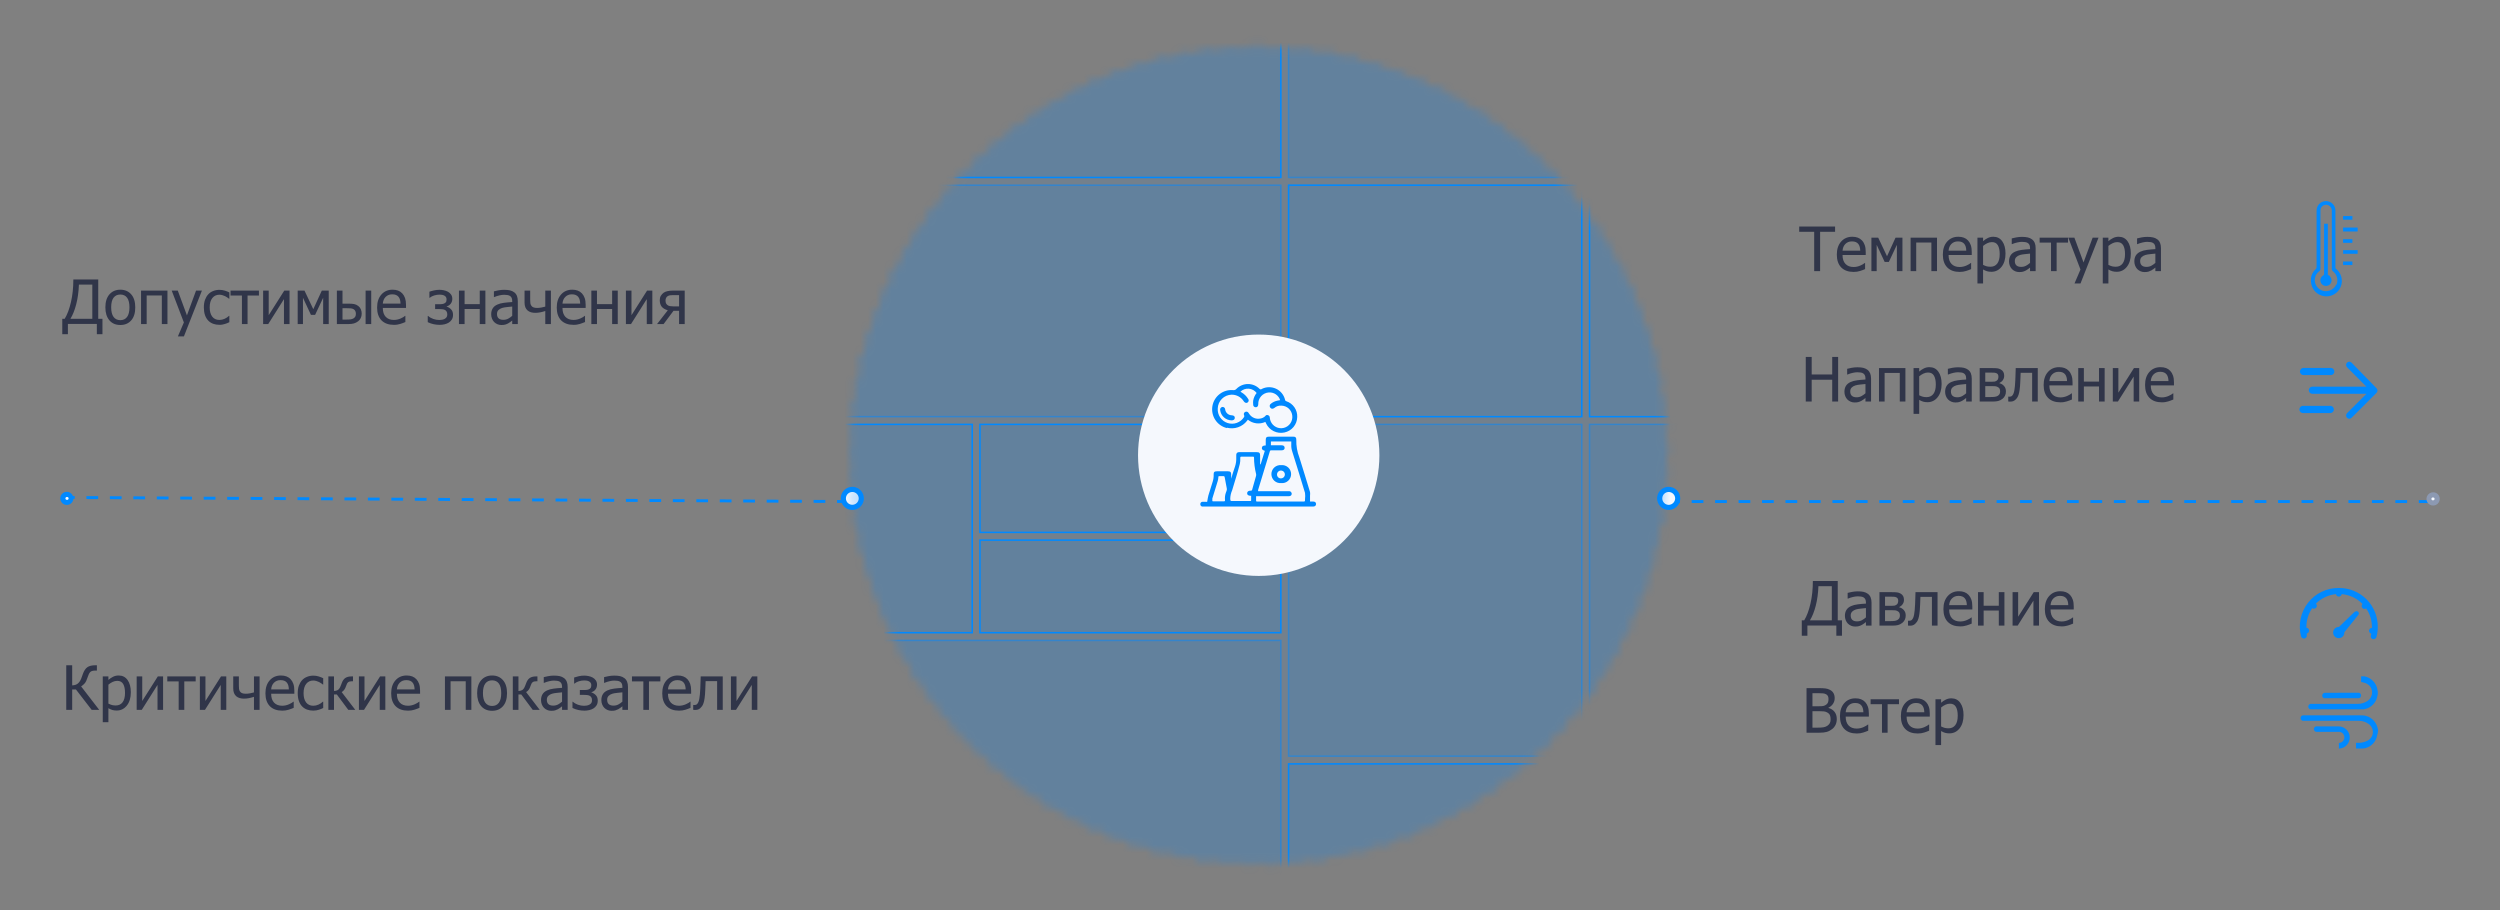 <svg width="324" height="118" viewBox="0 0 324 118" fill="none" xmlns="http://www.w3.org/2000/svg">
<rect x="0" y="0" width="324" height="118" fill="#808080" stroke="none"/>
<path d="M110 65L8.52 64.47" stroke="#0089FF" stroke-width="0.38" stroke-miterlimit="10" stroke-dasharray="1.52 1.52"/>
<path d="M8.66 65.11C8.947 65.11 9.18 64.877 9.18 64.59C9.18 64.303 8.947 64.07 8.66 64.07C8.373 64.07 8.14 64.303 8.14 64.59C8.14 64.877 8.373 65.11 8.66 65.11Z" fill="#F5F8FD"/>
<path d="M8.66 64.41C8.688 64.403 8.717 64.403 8.745 64.41C8.773 64.416 8.799 64.428 8.821 64.446C8.844 64.464 8.862 64.487 8.874 64.512C8.887 64.538 8.893 64.566 8.893 64.595C8.893 64.624 8.887 64.652 8.874 64.678C8.862 64.703 8.844 64.726 8.821 64.744C8.799 64.762 8.773 64.774 8.745 64.78C8.717 64.787 8.688 64.787 8.66 64.78C8.636 64.78 8.611 64.775 8.589 64.765C8.566 64.756 8.546 64.742 8.529 64.724C8.512 64.706 8.499 64.685 8.491 64.662C8.482 64.639 8.479 64.615 8.48 64.59C8.48 64.542 8.499 64.496 8.533 64.463C8.566 64.429 8.612 64.41 8.66 64.41ZM8.66 63.74C8.435 63.74 8.218 63.83 8.059 63.989C7.9 64.148 7.81 64.365 7.81 64.59C7.81 64.702 7.832 64.812 7.875 64.915C7.917 65.018 7.98 65.112 8.059 65.191C8.138 65.27 8.232 65.333 8.335 65.375C8.438 65.418 8.548 65.44 8.66 65.44C8.772 65.44 8.882 65.418 8.985 65.375C9.088 65.333 9.182 65.27 9.261 65.191C9.34 65.112 9.403 65.018 9.445 64.915C9.488 64.812 9.51 64.702 9.51 64.59C9.51 64.478 9.488 64.368 9.445 64.265C9.403 64.162 9.34 64.068 9.261 63.989C9.182 63.91 9.088 63.847 8.985 63.805C8.882 63.762 8.772 63.74 8.66 63.74Z" fill="#0089FF"/>
<path d="M315 65L216 65" stroke="#0089FF" stroke-width="0.38" stroke-miterlimit="10" stroke-dasharray="1.52 1.52"/>
<path d="M315.34 65.18C315.627 65.18 315.86 64.947 315.86 64.66C315.86 64.373 315.627 64.14 315.34 64.14C315.053 64.14 314.82 64.373 314.82 64.66C314.82 64.947 315.053 65.18 315.34 65.18Z" fill="#F5F8FD"/>
<path d="M315.34 64.47C315.365 64.47 315.389 64.475 315.411 64.485C315.434 64.494 315.454 64.508 315.471 64.526C315.488 64.544 315.501 64.565 315.509 64.588C315.518 64.611 315.521 64.636 315.52 64.66C315.52 64.708 315.501 64.754 315.467 64.787C315.434 64.821 315.388 64.84 315.34 64.84C315.312 64.847 315.283 64.847 315.255 64.841C315.227 64.834 315.201 64.822 315.179 64.804C315.156 64.786 315.138 64.764 315.126 64.738C315.113 64.712 315.107 64.684 315.107 64.655C315.107 64.626 315.113 64.598 315.126 64.572C315.138 64.547 315.156 64.524 315.179 64.506C315.201 64.488 315.227 64.476 315.255 64.47C315.283 64.463 315.312 64.464 315.34 64.47ZM315.34 63.8C315.169 63.798 315.002 63.847 314.86 63.94C314.717 64.033 314.605 64.167 314.538 64.324C314.472 64.481 314.453 64.654 314.485 64.822C314.517 64.989 314.598 65.143 314.718 65.265C314.838 65.386 314.991 65.469 315.159 65.503C315.326 65.537 315.499 65.52 315.657 65.456C315.815 65.391 315.949 65.281 316.044 65.139C316.139 64.997 316.19 64.831 316.19 64.66C316.191 64.548 316.17 64.436 316.128 64.332C316.086 64.228 316.024 64.133 315.945 64.053C315.866 63.973 315.771 63.909 315.668 63.866C315.564 63.822 315.452 63.8 315.34 63.8Z" fill="#8C99B2"/>
<path d="M235.117 35.14V30.043H233.176V29.36H237.827V30.043H235.886V35.14H235.117ZM240.233 35.241C239.542 35.241 239.005 35.047 238.622 34.658C238.242 34.268 238.052 33.714 238.052 32.997C238.052 32.291 238.237 31.729 238.607 31.312C238.977 30.893 239.461 30.683 240.059 30.683C240.328 30.683 240.566 30.722 240.773 30.8C240.98 30.878 241.161 30.999 241.316 31.165C241.472 31.331 241.591 31.534 241.673 31.774C241.756 32.012 241.798 32.305 241.798 32.652V33.048H238.793C238.793 33.552 238.92 33.938 239.174 34.204C239.427 34.471 239.778 34.604 240.226 34.604C240.386 34.604 240.543 34.586 240.695 34.55C240.851 34.514 240.99 34.467 241.114 34.41C241.246 34.351 241.358 34.294 241.448 34.239C241.539 34.182 241.614 34.129 241.673 34.08H241.716V34.876C241.631 34.91 241.525 34.952 241.398 35.004C241.271 35.053 241.157 35.092 241.056 35.12C240.914 35.159 240.785 35.189 240.668 35.21C240.554 35.23 240.409 35.241 240.233 35.241ZM241.087 32.489C241.082 32.292 241.059 32.122 241.017 31.98C240.976 31.838 240.916 31.717 240.839 31.619C240.753 31.51 240.643 31.428 240.509 31.371C240.377 31.314 240.213 31.285 240.016 31.285C239.822 31.285 239.656 31.315 239.519 31.375C239.384 31.431 239.262 31.516 239.15 31.627C239.042 31.741 238.959 31.867 238.902 32.007C238.845 32.144 238.809 32.305 238.793 32.489H241.087ZM246.557 35.14H245.835V31.732L244.794 33.944H244.251L243.218 31.732V35.14H242.535V30.804H243.416L244.558 33.211L245.66 30.804H246.557V35.14ZM251.036 35.14H250.307V31.433H248.342V35.14H247.613V30.804H251.036V35.14ZM253.975 35.241C253.284 35.241 252.747 35.047 252.364 34.658C251.984 34.268 251.793 33.714 251.793 32.997C251.793 32.291 251.978 31.729 252.348 31.312C252.719 30.893 253.203 30.683 253.8 30.683C254.069 30.683 254.308 30.722 254.515 30.8C254.722 30.878 254.903 30.999 255.058 31.165C255.213 31.331 255.332 31.534 255.415 31.774C255.498 32.012 255.539 32.305 255.539 32.652V33.048H252.535C252.535 33.552 252.662 33.938 252.915 34.204C253.169 34.471 253.52 34.604 253.967 34.604C254.128 34.604 254.284 34.586 254.437 34.55C254.592 34.514 254.732 34.467 254.856 34.41C254.988 34.351 255.099 34.294 255.19 34.239C255.281 34.182 255.356 34.129 255.415 34.08H255.458V34.876C255.372 34.91 255.266 34.952 255.14 35.004C255.013 35.053 254.899 35.092 254.798 35.12C254.656 35.159 254.526 35.189 254.41 35.21C254.296 35.23 254.151 35.241 253.975 35.241ZM254.829 32.489C254.824 32.292 254.801 32.122 254.759 31.98C254.718 31.838 254.658 31.717 254.581 31.619C254.495 31.51 254.385 31.428 254.251 31.371C254.119 31.314 253.954 31.285 253.758 31.285C253.564 31.285 253.398 31.315 253.261 31.375C253.126 31.431 253.003 31.516 252.892 31.627C252.783 31.741 252.7 31.867 252.644 32.007C252.587 32.144 252.55 32.305 252.535 32.489H254.829ZM259.914 32.857C259.914 33.579 259.741 34.155 259.394 34.585C259.05 35.012 258.614 35.225 258.086 35.225C257.871 35.225 257.681 35.201 257.515 35.151C257.35 35.102 257.18 35.026 257.007 34.922V36.739H256.277V30.804H257.007V31.258C257.188 31.095 257.388 30.959 257.608 30.851C257.831 30.739 258.073 30.683 258.334 30.683C258.831 30.683 259.218 30.88 259.495 31.274C259.774 31.667 259.914 32.195 259.914 32.857ZM259.161 32.939C259.161 32.445 259.082 32.062 258.924 31.79C258.766 31.516 258.51 31.378 258.156 31.378C257.949 31.378 257.748 31.425 257.554 31.518C257.363 31.609 257.18 31.727 257.007 31.871V34.329C257.198 34.422 257.361 34.485 257.496 34.519C257.633 34.552 257.79 34.569 257.966 34.569C258.343 34.569 258.637 34.431 258.847 34.154C259.056 33.877 259.161 33.472 259.161 32.939ZM263.093 34.072V32.869C262.92 32.885 262.7 32.907 262.434 32.935C262.17 32.961 261.956 32.998 261.793 33.048C261.599 33.107 261.438 33.199 261.312 33.323C261.185 33.445 261.121 33.616 261.121 33.836C261.121 34.084 261.191 34.272 261.331 34.398C261.471 34.525 261.675 34.589 261.944 34.589C262.175 34.589 262.383 34.539 262.569 34.441C262.756 34.34 262.93 34.217 263.093 34.072ZM263.093 34.678C263.034 34.722 262.954 34.784 262.853 34.864C262.754 34.942 262.659 35.004 262.565 35.051C262.436 35.118 262.311 35.17 262.189 35.206C262.07 35.242 261.902 35.26 261.684 35.26C261.506 35.26 261.336 35.227 261.176 35.159C261.015 35.092 260.874 34.998 260.753 34.876C260.636 34.757 260.543 34.611 260.473 34.437C260.403 34.261 260.368 34.076 260.368 33.882C260.368 33.582 260.432 33.327 260.559 33.117C260.685 32.905 260.886 32.737 261.16 32.613C261.404 32.502 261.691 32.425 262.022 32.384C262.353 32.34 262.71 32.307 263.093 32.287V32.147C263.093 31.976 263.068 31.839 263.016 31.735C262.964 31.629 262.892 31.548 262.798 31.491C262.705 31.431 262.591 31.393 262.457 31.375C262.322 31.354 262.184 31.343 262.041 31.343C261.873 31.343 261.675 31.369 261.448 31.421C261.22 31.47 260.992 31.543 260.764 31.639H260.722V30.897C260.856 30.858 261.049 30.816 261.3 30.769C261.551 30.722 261.799 30.699 262.045 30.699C262.343 30.699 262.594 30.722 262.798 30.769C263.003 30.816 263.187 30.9 263.35 31.021C263.507 31.14 263.625 31.294 263.703 31.483C263.781 31.672 263.819 31.902 263.819 32.174V35.14H263.093V34.678ZM268.016 31.444H266.54V35.14H265.811V31.444H264.336V30.804H268.016V31.444ZM271.967 30.804L269.634 36.739H268.854L269.63 34.93L268.054 30.804H268.842L270.026 34.014L271.206 30.804H271.967ZM276.156 32.857C276.156 33.579 275.982 34.155 275.636 34.585C275.291 35.012 274.855 35.225 274.327 35.225C274.113 35.225 273.922 35.201 273.757 35.151C273.591 35.102 273.422 35.026 273.248 34.922V36.739H272.519V30.804H273.248V31.258C273.429 31.095 273.63 30.959 273.85 30.851C274.073 30.739 274.315 30.683 274.576 30.683C275.073 30.683 275.46 30.88 275.737 31.274C276.016 31.667 276.156 32.195 276.156 32.857ZM275.403 32.939C275.403 32.445 275.324 32.062 275.166 31.79C275.008 31.516 274.752 31.378 274.397 31.378C274.19 31.378 273.99 31.425 273.796 31.518C273.604 31.609 273.422 31.727 273.248 31.871V34.329C273.44 34.422 273.603 34.485 273.737 34.519C273.875 34.552 274.031 34.569 274.207 34.569C274.585 34.569 274.879 34.431 275.088 34.154C275.298 33.877 275.403 33.472 275.403 32.939ZM279.335 34.072V32.869C279.162 32.885 278.942 32.907 278.675 32.935C278.411 32.961 278.198 32.998 278.035 33.048C277.841 33.107 277.68 33.199 277.553 33.323C277.426 33.445 277.363 33.616 277.363 33.836C277.363 34.084 277.433 34.272 277.573 34.398C277.712 34.525 277.917 34.589 278.186 34.589C278.416 34.589 278.625 34.539 278.811 34.441C278.997 34.34 279.172 34.217 279.335 34.072ZM279.335 34.678C279.276 34.722 279.195 34.784 279.094 34.864C278.996 34.942 278.9 35.004 278.807 35.051C278.678 35.118 278.552 35.17 278.431 35.206C278.312 35.242 278.143 35.26 277.926 35.26C277.747 35.26 277.578 35.227 277.417 35.159C277.257 35.092 277.116 34.998 276.994 34.876C276.878 34.757 276.785 34.611 276.715 34.437C276.645 34.261 276.61 34.076 276.61 33.882C276.61 33.582 276.673 33.327 276.8 33.117C276.927 32.905 277.128 32.737 277.402 32.613C277.645 32.502 277.932 32.425 278.264 32.384C278.595 32.34 278.952 32.307 279.335 32.287V32.147C279.335 31.976 279.309 31.839 279.257 31.735C279.206 31.629 279.133 31.548 279.04 31.491C278.947 31.431 278.833 31.393 278.698 31.375C278.564 31.354 278.425 31.343 278.283 31.343C278.115 31.343 277.917 31.369 277.689 31.421C277.461 31.47 277.234 31.543 277.006 31.639H276.963V30.897C277.098 30.858 277.291 30.816 277.542 30.769C277.793 30.722 278.041 30.699 278.287 30.699C278.585 30.699 278.836 30.722 279.04 30.769C279.244 30.816 279.428 30.9 279.591 31.021C279.749 31.14 279.867 31.294 279.944 31.483C280.022 31.672 280.061 31.902 280.061 32.174V35.14H279.335V34.678Z" fill="#303549"/>
<path d="M302.77 34.88C302.735 34.853 302.708 34.818 302.69 34.778C302.673 34.738 302.666 34.694 302.67 34.65V30.94V27.28C302.67 26.956 302.541 26.646 302.313 26.417C302.084 26.189 301.774 26.06 301.45 26.06C301.126 26.06 300.816 26.189 300.587 26.417C300.359 26.646 300.23 26.956 300.23 27.28V34.63C300.232 34.675 300.224 34.72 300.206 34.761C300.189 34.803 300.163 34.84 300.13 34.87C299.893 35.079 299.712 35.344 299.603 35.641C299.495 35.938 299.463 36.258 299.51 36.57C299.537 36.899 299.645 37.217 299.824 37.495C300.004 37.772 300.249 38.001 300.539 38.16C300.828 38.319 301.153 38.404 301.483 38.408C301.814 38.411 302.14 38.333 302.432 38.179C302.725 38.026 302.975 37.802 303.16 37.528C303.345 37.254 303.46 36.939 303.493 36.61C303.527 36.282 303.478 35.95 303.352 35.644C303.226 35.339 303.026 35.069 302.77 34.86V34.88ZM302.77 36.88C302.631 37.181 302.394 37.426 302.099 37.577C301.803 37.727 301.465 37.774 301.14 37.71C300.833 37.644 300.555 37.479 300.349 37.241C300.144 37.002 300.021 36.704 300 36.39C299.983 36.154 300.026 35.917 300.126 35.702C300.226 35.486 300.379 35.3 300.57 35.16C300.623 35.124 300.666 35.074 300.694 35.016C300.722 34.958 300.734 34.894 300.73 34.83V31.05V27.31C300.724 27.206 300.74 27.103 300.777 27.006C300.815 26.909 300.872 26.822 300.946 26.749C301.02 26.676 301.108 26.62 301.205 26.584C301.303 26.548 301.407 26.533 301.51 26.54C301.704 26.555 301.884 26.645 302.012 26.791C302.141 26.936 302.208 27.126 302.2 27.32V34.83C302.197 34.895 302.21 34.961 302.238 35.02C302.265 35.079 302.307 35.131 302.36 35.17C302.619 35.372 302.803 35.656 302.881 35.975C302.959 36.295 302.927 36.631 302.79 36.93L302.77 36.88Z" fill="#0089FF"/>
<path d="M303.66 28V28.47H304.87V28H303.66Z" fill="#0089FF"/>
<path d="M305.55 29.49H303.66V30H305.55V29.49Z" fill="#0089FF"/>
<path d="M304.87 31H303.66V31.47H304.87V31Z" fill="#0089FF"/>
<path d="M303.67 32.89H305.55V32.42H303.67V32.89Z" fill="#0089FF"/>
<path d="M303.66 34.35H304.87V33.89H303.66V34.35Z" fill="#0089FF"/>
<path d="M301.69 35.62V29H301.2V29.19C301.2 31.277 301.2 33.367 301.2 35.46C301.208 35.511 301.199 35.564 301.174 35.609C301.148 35.655 301.108 35.69 301.06 35.71C300.911 35.803 300.8 35.948 300.749 36.116C300.698 36.285 300.709 36.466 300.781 36.627C300.853 36.787 300.98 36.917 301.14 36.991C301.3 37.065 301.481 37.079 301.65 37.03C301.821 36.981 301.969 36.87 302.063 36.718C302.157 36.567 302.192 36.386 302.16 36.21C302.139 36.08 302.085 35.957 302.002 35.853C301.92 35.75 301.812 35.67 301.69 35.62Z" fill="#0089FF"/>
<path d="M308.16 95C308.121 95.199 308.071 95.396 308.01 95.59C307.89 95.957 307.67 96.283 307.375 96.532C307.08 96.781 306.722 96.943 306.34 97C306.007 97.018 305.673 97.018 305.34 97V96.27H305.79C306.137 96.248 306.476 96.159 306.79 96.01C306.995 95.916 307.17 95.768 307.298 95.583C307.426 95.398 307.503 95.182 307.519 94.957C307.535 94.733 307.491 94.508 307.391 94.306C307.291 94.104 307.139 93.933 306.95 93.81C306.601 93.564 306.187 93.428 305.76 93.42H298.57C298.48 93.433 298.389 93.413 298.314 93.363C298.238 93.313 298.184 93.237 298.16 93.15C298.148 93.103 298.146 93.055 298.153 93.007C298.16 92.96 298.177 92.914 298.202 92.873C298.227 92.832 298.26 92.796 298.3 92.768C298.339 92.74 298.383 92.721 298.43 92.71H306.02C306.444 92.695 306.862 92.81 307.219 93.038C307.577 93.267 307.856 93.599 308.02 93.99C308.096 94.181 308.157 94.379 308.2 94.58C308.2 94.58 308.2 94.64 308.2 94.68L308.16 95Z" fill="#0089FF"/>
<path d="M308.16 90C308.121 90.196 308.071 90.389 308.01 90.58C307.876 90.933 307.651 91.244 307.358 91.481C307.064 91.718 306.713 91.873 306.34 91.93C306.194 91.94 306.046 91.94 305.9 91.93H299.46C299.375 91.918 299.297 91.876 299.24 91.812C299.184 91.748 299.152 91.666 299.15 91.58C299.151 91.493 299.183 91.409 299.24 91.344C299.296 91.278 299.374 91.234 299.46 91.22H305.52C305.998 91.236 306.469 91.095 306.86 90.82C307.142 90.62 307.335 90.319 307.399 89.979C307.462 89.639 307.391 89.288 307.2 89C306.982 88.724 306.674 88.533 306.33 88.46L306 88.38V87.65C306.15 87.65 306.29 87.65 306.43 87.65C306.843 87.732 307.223 87.934 307.522 88.231C307.821 88.528 308.025 88.907 308.11 89.32C308.11 89.4 308.11 89.49 308.16 89.57V90Z" fill="#0089FF"/>
<path d="M303.12 97V96.29C303.223 96.287 303.325 96.262 303.418 96.217C303.511 96.172 303.593 96.109 303.66 96.03C303.746 95.932 303.803 95.811 303.824 95.682C303.846 95.553 303.83 95.421 303.78 95.3C303.736 95.176 303.657 95.067 303.552 94.987C303.447 94.907 303.321 94.86 303.19 94.85H300.27C300.216 94.855 300.161 94.848 300.11 94.829C300.059 94.81 300.013 94.779 299.975 94.74C299.938 94.7 299.91 94.653 299.893 94.601C299.877 94.549 299.872 94.494 299.88 94.44C299.888 94.365 299.921 94.295 299.974 94.24C300.026 94.186 300.095 94.151 300.17 94.14H303.06C303.442 94.132 303.811 94.276 304.087 94.54C304.363 94.805 304.522 95.168 304.53 95.55C304.538 95.932 304.394 96.301 304.129 96.577C303.865 96.853 303.502 97.012 303.12 97.02V97Z" fill="#0089FF"/>
<path d="M303.48 89.78H305.61C305.67 89.774 305.731 89.783 305.786 89.807C305.841 89.832 305.89 89.87 305.926 89.918C305.962 89.966 305.985 90.023 305.993 90.083C306.001 90.143 305.993 90.204 305.97 90.26C305.952 90.322 305.916 90.377 305.866 90.418C305.816 90.459 305.754 90.484 305.69 90.49H301.41C301.34 90.5 301.27 90.5 301.2 90.49C301.124 90.465 301.058 90.415 301.014 90.347C300.971 90.28 300.951 90.2 300.96 90.12C300.965 90.034 301.001 89.953 301.062 89.892C301.123 89.831 301.204 89.795 301.29 89.79C301.387 89.785 301.483 89.785 301.58 89.79L303.48 89.78Z" fill="#0089FF"/>
<path d="M238.047 93.186C238.047 93.473 237.992 93.727 237.884 93.947C237.775 94.167 237.629 94.348 237.445 94.49C237.228 94.661 236.995 94.783 236.746 94.855C236.498 94.925 236.177 94.96 235.784 94.96H234.126V89.18H235.659C236.071 89.18 236.379 89.194 236.583 89.223C236.79 89.249 236.988 89.312 237.177 89.413C237.384 89.524 237.536 89.67 237.631 89.852C237.727 90.03 237.775 90.241 237.775 90.484C237.775 90.756 237.703 90.999 237.558 91.214C237.415 91.429 237.217 91.597 236.964 91.719V91.75C237.308 91.843 237.575 92.014 237.763 92.262C237.952 92.508 238.047 92.816 238.047 93.186ZM236.975 90.593C236.975 90.453 236.952 90.333 236.906 90.232C236.859 90.128 236.784 90.047 236.68 89.987C236.556 89.918 236.418 89.875 236.265 89.859C236.112 89.844 235.901 89.836 235.632 89.836H234.895V91.528H235.768C236.009 91.528 236.186 91.517 236.3 91.493C236.414 91.468 236.532 91.416 236.653 91.338C236.77 91.263 236.852 91.165 236.902 91.043C236.951 90.922 236.975 90.772 236.975 90.593ZM237.247 93.217C237.247 93 237.216 92.821 237.154 92.681C237.092 92.539 236.966 92.419 236.777 92.32C236.656 92.256 236.523 92.214 236.378 92.196C236.235 92.178 236.032 92.169 235.768 92.169H234.895V94.304H235.52C235.856 94.304 236.121 94.288 236.316 94.257C236.51 94.226 236.68 94.16 236.828 94.059C236.973 93.958 237.079 93.845 237.146 93.718C237.214 93.588 237.247 93.421 237.247 93.217ZM240.64 95.061C239.949 95.061 239.412 94.867 239.029 94.479C238.648 94.088 238.458 93.534 238.458 92.817C238.458 92.111 238.643 91.549 239.013 91.132C239.383 90.713 239.867 90.504 240.465 90.504C240.734 90.504 240.972 90.542 241.179 90.62C241.386 90.698 241.568 90.819 241.723 90.985C241.878 91.151 241.997 91.354 242.08 91.594C242.163 91.832 242.204 92.125 242.204 92.472V92.868H239.2C239.2 93.372 239.327 93.758 239.58 94.024C239.834 94.291 240.184 94.424 240.632 94.424C240.793 94.424 240.949 94.406 241.102 94.37C241.257 94.334 241.397 94.287 241.521 94.23C241.653 94.171 241.764 94.114 241.855 94.059C241.945 94.002 242.021 93.949 242.08 93.9H242.123V94.696C242.037 94.73 241.931 94.772 241.804 94.824C241.678 94.873 241.564 94.912 241.463 94.941C241.32 94.979 241.191 95.009 241.075 95.03C240.961 95.05 240.816 95.061 240.64 95.061ZM241.494 92.309C241.489 92.112 241.465 91.942 241.424 91.8C241.383 91.658 241.323 91.537 241.245 91.439C241.16 91.33 241.05 91.248 240.915 91.191C240.783 91.134 240.619 91.105 240.422 91.105C240.228 91.105 240.063 91.135 239.926 91.195C239.791 91.251 239.668 91.336 239.557 91.447C239.448 91.561 239.365 91.688 239.308 91.827C239.251 91.965 239.215 92.125 239.2 92.309H241.494ZM246.109 91.264H244.634V94.96H243.904V91.264H242.429V90.624H246.109V91.264ZM248.536 95.061C247.845 95.061 247.308 94.867 246.925 94.479C246.544 94.088 246.354 93.534 246.354 92.817C246.354 92.111 246.539 91.549 246.909 91.132C247.279 90.713 247.763 90.504 248.361 90.504C248.63 90.504 248.868 90.542 249.075 90.62C249.282 90.698 249.463 90.819 249.619 90.985C249.774 91.151 249.893 91.354 249.976 91.594C250.058 91.832 250.1 92.125 250.1 92.472V92.868H247.095C247.095 93.372 247.222 93.758 247.476 94.024C247.729 94.291 248.08 94.424 248.528 94.424C248.688 94.424 248.845 94.406 248.997 94.37C249.153 94.334 249.292 94.287 249.417 94.23C249.549 94.171 249.66 94.114 249.751 94.059C249.841 94.002 249.916 93.949 249.976 93.9H250.018V94.696C249.933 94.73 249.827 94.772 249.7 94.824C249.573 94.873 249.459 94.912 249.358 94.941C249.216 94.979 249.087 95.009 248.97 95.03C248.856 95.05 248.712 95.061 248.536 95.061ZM249.39 92.309C249.384 92.112 249.361 91.942 249.32 91.8C249.278 91.658 249.219 91.537 249.141 91.439C249.056 91.33 248.946 91.248 248.811 91.191C248.679 91.134 248.515 91.105 248.318 91.105C248.124 91.105 247.958 91.135 247.821 91.195C247.687 91.251 247.564 91.336 247.452 91.447C247.344 91.561 247.261 91.688 247.204 91.827C247.147 91.965 247.111 92.125 247.095 92.309H249.39ZM254.475 92.677C254.475 93.4 254.301 93.975 253.955 94.405C253.61 94.832 253.174 95.045 252.646 95.045C252.432 95.045 252.241 95.021 252.076 94.972C251.91 94.922 251.741 94.846 251.567 94.743V96.559H250.837V90.624H251.567V91.078C251.748 90.915 251.949 90.779 252.169 90.671C252.391 90.559 252.633 90.504 252.895 90.504C253.392 90.504 253.779 90.7 254.055 91.094C254.335 91.487 254.475 92.015 254.475 92.677ZM253.722 92.759C253.722 92.265 253.643 91.882 253.485 91.61C253.327 91.336 253.071 91.198 252.716 91.198C252.509 91.198 252.309 91.245 252.115 91.338C251.923 91.429 251.741 91.546 251.567 91.692V94.149C251.759 94.242 251.922 94.305 252.056 94.339C252.194 94.373 252.35 94.389 252.526 94.389C252.904 94.389 253.198 94.251 253.407 93.974C253.617 93.697 253.722 93.292 253.722 92.759Z" fill="#303549"/>
<path fill-rule="evenodd" clip-rule="evenodd" d="M303.12 76.2C302.35 76.19 301.588 76.359 300.893 76.692C300.199 77.025 299.591 77.514 299.116 78.121C298.642 78.728 298.314 79.436 298.159 80.191C298.003 80.945 298.024 81.725 298.22 82.47C298.246 82.567 298.308 82.65 298.394 82.702C298.48 82.754 298.582 82.772 298.68 82.75C298.729 82.738 298.774 82.717 298.815 82.688C298.855 82.658 298.89 82.621 298.916 82.578C298.942 82.535 298.959 82.488 298.967 82.439C298.974 82.389 298.972 82.339 298.96 82.29C298.955 82.227 298.955 82.163 298.96 82.1C299.049 82.081 299.128 82.03 299.183 81.957C299.237 81.884 299.264 81.794 299.258 81.704C299.252 81.613 299.214 81.527 299.15 81.462C299.086 81.397 299.001 81.358 298.91 81.35C298.906 81.314 298.906 81.277 298.91 81.24C298.907 80.371 299.173 79.523 299.67 78.81C299.732 78.861 299.81 78.889 299.89 78.89C299.991 78.89 300.087 78.85 300.159 78.779C300.23 78.708 300.27 78.611 300.27 78.51C300.27 78.457 300.258 78.404 300.236 78.356C300.213 78.308 300.181 78.265 300.14 78.23C300.838 77.532 301.757 77.097 302.74 77C302.755 77.089 302.8 77.17 302.869 77.228C302.938 77.287 303.025 77.319 303.115 77.319C303.205 77.319 303.292 77.287 303.361 77.228C303.43 77.17 303.475 77.089 303.49 77C304.509 77.089 305.463 77.54 306.18 78.27C306.11 78.343 306.07 78.439 306.07 78.54C306.07 78.641 306.11 78.738 306.181 78.809C306.253 78.88 306.349 78.92 306.45 78.92C306.522 78.918 306.592 78.894 306.65 78.85C307.143 79.561 307.404 80.406 307.4 81.27V81.37C307.3 81.373 307.205 81.413 307.134 81.484C307.063 81.555 307.023 81.65 307.02 81.75C307.022 81.834 307.052 81.914 307.104 81.979C307.156 82.044 307.229 82.09 307.31 82.11C307.31 82.2 307.31 82.28 307.26 82.37C307.236 82.467 307.25 82.569 307.301 82.656C307.351 82.742 307.434 82.804 307.53 82.83H307.62C307.704 82.831 307.786 82.804 307.853 82.753C307.92 82.703 307.968 82.631 307.99 82.55C308.101 82.129 308.158 81.696 308.16 81.26C308.168 80.595 308.043 79.935 307.793 79.319C307.543 78.703 307.172 78.143 306.703 77.671C306.234 77.2 305.675 76.827 305.06 76.575C304.444 76.322 303.785 76.195 303.12 76.2Z" fill="#0089FF"/>
<path fill-rule="evenodd" clip-rule="evenodd" d="M305.2 79.25L303.13 81.25C303.026 81.247 302.922 81.266 302.826 81.306C302.729 81.346 302.642 81.405 302.57 81.48C302.487 81.568 302.427 81.675 302.396 81.792C302.365 81.909 302.363 82.031 302.391 82.149C302.419 82.266 302.475 82.375 302.555 82.466C302.636 82.556 302.737 82.625 302.851 82.666C302.964 82.708 303.086 82.721 303.206 82.703C303.326 82.686 303.439 82.639 303.536 82.567C303.633 82.495 303.711 82.4 303.762 82.29C303.813 82.181 303.837 82.061 303.83 81.94L305.63 79.7C305.683 79.643 305.711 79.567 305.708 79.489C305.706 79.412 305.672 79.338 305.615 79.285C305.558 79.232 305.482 79.204 305.404 79.207C305.327 79.209 305.253 79.243 305.2 79.3V79.25Z" fill="#0089FF"/>
<path d="M238.719 82.388H237.99V81.065H234.24V82.388H233.51V80.397H233.824C234.161 79.846 234.431 79.124 234.636 78.231C234.843 77.335 234.946 76.359 234.946 75.3H238.172V80.397H238.719V82.388ZM237.403 80.397V75.968H235.668C235.632 76.902 235.515 77.749 235.319 78.51C235.122 79.271 234.871 79.9 234.566 80.397H237.403ZM241.825 80.013V78.809C241.651 78.825 241.431 78.847 241.165 78.875C240.901 78.901 240.687 78.939 240.524 78.988C240.33 79.047 240.17 79.139 240.043 79.263C239.916 79.385 239.853 79.556 239.853 79.776C239.853 80.024 239.923 80.212 240.062 80.339C240.202 80.466 240.407 80.529 240.676 80.529C240.906 80.529 241.114 80.48 241.301 80.381C241.487 80.28 241.662 80.157 241.825 80.013ZM241.825 80.618C241.765 80.662 241.685 80.724 241.584 80.805C241.486 80.882 241.39 80.944 241.297 80.991C241.167 81.058 241.042 81.11 240.92 81.146C240.801 81.182 240.633 81.2 240.416 81.2C240.237 81.2 240.068 81.167 239.907 81.1C239.747 81.032 239.606 80.938 239.484 80.816C239.368 80.697 239.274 80.551 239.205 80.377C239.135 80.201 239.1 80.016 239.1 79.822C239.1 79.522 239.163 79.267 239.29 79.058C239.417 78.845 239.617 78.677 239.892 78.553C240.135 78.442 240.422 78.365 240.753 78.324C241.085 78.28 241.442 78.248 241.825 78.227V78.087C241.825 77.916 241.799 77.779 241.747 77.676C241.695 77.57 241.623 77.488 241.53 77.431C241.437 77.372 241.323 77.333 241.188 77.315C241.054 77.294 240.915 77.284 240.773 77.284C240.605 77.284 240.407 77.309 240.179 77.361C239.951 77.41 239.723 77.483 239.496 77.579H239.453V76.837C239.588 76.798 239.78 76.756 240.031 76.709C240.282 76.662 240.531 76.639 240.777 76.639C241.074 76.639 241.325 76.662 241.53 76.709C241.734 76.756 241.918 76.84 242.081 76.962C242.239 77.081 242.357 77.234 242.434 77.423C242.512 77.612 242.551 77.843 242.551 78.114V81.08H241.825V80.618ZM246.98 79.768C246.98 79.978 246.94 80.164 246.86 80.327C246.779 80.487 246.669 80.622 246.53 80.731C246.354 80.868 246.169 80.961 245.974 81.01C245.783 81.057 245.553 81.08 245.283 81.08H243.579V76.744H245.171C245.489 76.744 245.722 76.754 245.87 76.775C246.017 76.793 246.163 76.842 246.308 76.923C246.461 77.005 246.574 77.115 246.646 77.253C246.718 77.39 246.755 77.553 246.755 77.742C246.755 77.949 246.698 78.135 246.584 78.301C246.47 78.464 246.319 78.591 246.13 78.681L246.149 78.708C246.385 78.768 246.581 78.888 246.739 79.069C246.9 79.25 246.98 79.483 246.98 79.768ZM246.006 77.854C246.006 77.756 245.989 77.671 245.955 77.598C245.924 77.526 245.868 77.469 245.788 77.427C245.695 77.378 245.59 77.35 245.474 77.342C245.36 77.332 245.201 77.326 244.996 77.326H244.301V78.514H245.14C245.318 78.514 245.445 78.506 245.52 78.491C245.595 78.473 245.678 78.436 245.769 78.382C245.854 78.33 245.915 78.261 245.951 78.173C245.987 78.085 246.006 77.978 246.006 77.854ZM246.227 79.772C246.227 79.624 246.205 79.507 246.161 79.419C246.119 79.328 246.026 79.248 245.881 79.178C245.791 79.134 245.694 79.107 245.59 79.097C245.487 79.086 245.343 79.081 245.159 79.081H244.301V80.498H244.934C245.195 80.498 245.399 80.487 245.544 80.467C245.688 80.446 245.813 80.405 245.916 80.343C246.025 80.275 246.104 80.198 246.153 80.11C246.202 80.022 246.227 79.909 246.227 79.772ZM251.106 81.08H250.376V77.357H248.886C248.878 77.572 248.87 77.779 248.863 77.978C248.855 78.175 248.847 78.354 248.839 78.514C248.824 78.921 248.797 79.261 248.758 79.535C248.721 79.809 248.675 80.029 248.618 80.195C248.561 80.366 248.498 80.499 248.428 80.595C248.36 80.691 248.284 80.777 248.199 80.855C248.111 80.933 248.016 80.991 247.915 81.03C247.814 81.068 247.701 81.088 247.574 81.088C247.532 81.088 247.479 81.087 247.415 81.084C247.35 81.081 247.305 81.08 247.279 81.08V80.444H247.318C247.336 80.444 247.354 80.445 247.372 80.447C247.393 80.45 247.416 80.451 247.442 80.451C247.504 80.451 247.565 80.442 247.624 80.424C247.684 80.406 247.737 80.372 247.783 80.323C247.913 80.196 248.007 79.975 248.067 79.659C248.126 79.341 248.169 78.897 248.195 78.328C248.205 78.116 248.214 77.865 248.222 77.575C248.232 77.285 248.241 77.008 248.249 76.744H251.106V81.08ZM254.049 81.181C253.358 81.181 252.821 80.987 252.438 80.599C252.057 80.208 251.867 79.654 251.867 78.937C251.867 78.231 252.052 77.669 252.422 77.253C252.792 76.833 253.276 76.624 253.874 76.624C254.143 76.624 254.381 76.662 254.588 76.74C254.795 76.818 254.976 76.939 255.132 77.105C255.287 77.271 255.406 77.474 255.489 77.715C255.572 77.953 255.613 78.245 255.613 78.592V78.988H252.609C252.609 79.492 252.735 79.878 252.989 80.145C253.243 80.411 253.593 80.544 254.041 80.544C254.201 80.544 254.358 80.526 254.511 80.49C254.666 80.454 254.806 80.407 254.93 80.35C255.062 80.291 255.173 80.234 255.264 80.18C255.354 80.123 255.429 80.07 255.489 80.02H255.532V80.816C255.446 80.85 255.34 80.892 255.213 80.944C255.086 80.993 254.973 81.032 254.872 81.061C254.729 81.1 254.6 81.129 254.483 81.15C254.37 81.171 254.225 81.181 254.049 81.181ZM254.903 78.429C254.897 78.232 254.874 78.063 254.833 77.92C254.791 77.778 254.732 77.658 254.654 77.559C254.569 77.451 254.459 77.368 254.324 77.311C254.192 77.254 254.028 77.225 253.831 77.225C253.637 77.225 253.472 77.255 253.334 77.315C253.2 77.372 253.077 77.456 252.966 77.567C252.857 77.681 252.774 77.808 252.717 77.947C252.66 78.085 252.624 78.245 252.609 78.429H254.903ZM259.774 81.08H259.045V79.127H257.08V81.08H256.351V76.744H257.08V78.499H259.045V76.744H259.774V81.08ZM264.254 81.08H263.532V77.847L261.49 81.08H260.83V76.744H261.552V79.927L263.571 76.744H264.254V81.08ZM267.193 81.181C266.502 81.181 265.965 80.987 265.582 80.599C265.201 80.208 265.011 79.654 265.011 78.937C265.011 78.231 265.196 77.669 265.566 77.253C265.936 76.833 266.42 76.624 267.018 76.624C267.287 76.624 267.525 76.662 267.732 76.74C267.939 76.818 268.12 76.939 268.276 77.105C268.431 77.271 268.55 77.474 268.633 77.715C268.716 77.953 268.757 78.245 268.757 78.592V78.988H265.752C265.752 79.492 265.879 79.878 266.133 80.145C266.386 80.411 266.737 80.544 267.185 80.544C267.345 80.544 267.502 80.526 267.655 80.49C267.81 80.454 267.95 80.407 268.074 80.35C268.206 80.291 268.317 80.234 268.408 80.18C268.498 80.123 268.573 80.07 268.633 80.02H268.675V80.816C268.59 80.85 268.484 80.892 268.357 80.944C268.23 80.993 268.116 81.032 268.016 81.061C267.873 81.1 267.744 81.129 267.627 81.15C267.513 81.171 267.369 81.181 267.193 81.181ZM268.047 78.429C268.041 78.232 268.018 78.063 267.977 77.92C267.935 77.778 267.876 77.658 267.798 77.559C267.713 77.451 267.603 77.368 267.468 77.311C267.336 77.254 267.172 77.225 266.975 77.225C266.781 77.225 266.615 77.255 266.478 77.315C266.344 77.372 266.221 77.456 266.11 77.567C266.001 77.681 265.918 77.808 265.861 77.947C265.804 78.085 265.768 78.245 265.752 78.429H268.047Z" fill="#303549"/>
<path fill-rule="evenodd" clip-rule="evenodd" d="M298.54 48.61H302.07C302.131 48.611 302.191 48.6 302.248 48.578C302.304 48.555 302.355 48.521 302.398 48.478C302.441 48.435 302.475 48.384 302.498 48.328C302.52 48.271 302.531 48.211 302.53 48.15C302.531 48.089 302.52 48.028 302.498 47.971C302.475 47.914 302.442 47.862 302.399 47.818C302.356 47.774 302.305 47.74 302.248 47.716C302.192 47.692 302.131 47.68 302.07 47.68H298.54C298.415 47.68 298.296 47.73 298.208 47.818C298.12 47.906 298.07 48.025 298.07 48.15C298.07 48.211 298.082 48.272 298.106 48.328C298.13 48.385 298.164 48.436 298.208 48.479C298.252 48.522 298.304 48.555 298.361 48.578C298.418 48.6 298.479 48.611 298.54 48.61Z" fill="#0089FF"/>
<path fill-rule="evenodd" clip-rule="evenodd" d="M302.07 52.6H298.54C298.473 52.59 298.405 52.595 298.34 52.614C298.275 52.633 298.215 52.665 298.164 52.709C298.113 52.753 298.072 52.808 298.044 52.869C298.016 52.931 298.002 52.998 298.002 53.065C298.002 53.133 298.016 53.199 298.044 53.261C298.072 53.322 298.113 53.377 298.164 53.421C298.215 53.465 298.275 53.497 298.34 53.516C298.405 53.535 298.473 53.54 298.54 53.53H302.07C302.182 53.514 302.284 53.458 302.357 53.372C302.431 53.287 302.472 53.178 302.472 53.065C302.472 52.952 302.431 52.843 302.357 52.758C302.284 52.672 302.182 52.616 302.07 52.6Z" fill="#0089FF"/>
<path fill-rule="evenodd" clip-rule="evenodd" d="M308 50.32L304.76 47C304.722 46.96 304.676 46.929 304.625 46.907C304.575 46.886 304.52 46.875 304.465 46.875C304.41 46.875 304.355 46.886 304.305 46.907C304.254 46.929 304.208 46.96 304.17 47C304.092 47.079 304.049 47.185 304.049 47.295C304.049 47.405 304.092 47.511 304.17 47.59L306.69 50.11H299.69C299.629 50.109 299.568 50.12 299.511 50.142C299.454 50.165 299.402 50.198 299.358 50.241C299.314 50.284 299.28 50.335 299.256 50.392C299.232 50.448 299.22 50.509 299.22 50.57C299.22 50.695 299.27 50.814 299.358 50.902C299.446 50.99 299.565 51.04 299.69 51.04H306.69L304.17 53.55C304.094 53.632 304.052 53.739 304.052 53.85C304.052 53.961 304.094 54.069 304.17 54.15C304.249 54.228 304.355 54.271 304.465 54.271C304.575 54.271 304.681 54.228 304.76 54.15L308 50.91C308.078 50.831 308.121 50.725 308.121 50.615C308.121 50.505 308.078 50.399 308 50.32Z" fill="#0089FF"/>
<path d="M238.222 52.04H237.454V49.21H234.795V52.04H234.026V46.26H234.795V48.527H237.454V46.26H238.222V52.04ZM241.763 50.972V49.769C241.589 49.785 241.369 49.807 241.103 49.835C240.839 49.861 240.625 49.899 240.462 49.948C240.268 50.007 240.108 50.099 239.981 50.223C239.854 50.345 239.791 50.516 239.791 50.736C239.791 50.984 239.861 51.172 240 51.299C240.14 51.425 240.344 51.489 240.614 51.489C240.844 51.489 241.052 51.44 241.239 51.341C241.425 51.24 241.6 51.117 241.763 50.972ZM241.763 51.578C241.703 51.622 241.623 51.684 241.522 51.764C241.424 51.842 241.328 51.904 241.235 51.951C241.105 52.018 240.98 52.07 240.858 52.106C240.739 52.142 240.571 52.16 240.354 52.16C240.175 52.16 240.005 52.127 239.845 52.059C239.685 51.992 239.544 51.898 239.422 51.776C239.305 51.657 239.212 51.511 239.142 51.337C239.073 51.161 239.038 50.976 239.038 50.782C239.038 50.482 239.101 50.227 239.228 50.018C239.355 49.805 239.555 49.637 239.83 49.513C240.073 49.402 240.36 49.325 240.691 49.284C241.023 49.24 241.38 49.208 241.763 49.187V49.047C241.763 48.876 241.737 48.739 241.685 48.636C241.633 48.53 241.561 48.448 241.468 48.391C241.374 48.332 241.261 48.293 241.126 48.275C240.991 48.254 240.853 48.244 240.711 48.244C240.542 48.244 240.344 48.27 240.117 48.321C239.889 48.37 239.661 48.443 239.434 48.539H239.391V47.797C239.525 47.758 239.718 47.716 239.969 47.669C240.22 47.623 240.469 47.599 240.715 47.599C241.012 47.599 241.263 47.623 241.468 47.669C241.672 47.716 241.856 47.8 242.019 47.921C242.177 48.041 242.294 48.194 242.372 48.383C242.45 48.572 242.489 48.803 242.489 49.074V52.04H241.763V51.578ZM246.941 52.04H246.211V48.333H244.247V52.04H243.517V47.704H246.941V52.04ZM251.634 49.758C251.634 50.48 251.461 51.055 251.114 51.485C250.77 51.912 250.334 52.125 249.806 52.125C249.591 52.125 249.401 52.101 249.235 52.052C249.07 52.002 248.9 51.926 248.727 51.823V53.639H247.997V47.704H248.727V48.158C248.908 47.995 249.108 47.859 249.328 47.751C249.551 47.639 249.793 47.584 250.054 47.584C250.551 47.584 250.938 47.78 251.215 48.174C251.494 48.567 251.634 49.095 251.634 49.758ZM250.881 49.839C250.881 49.345 250.802 48.962 250.644 48.69C250.486 48.416 250.23 48.279 249.876 48.279C249.669 48.279 249.468 48.325 249.274 48.418C249.083 48.509 248.9 48.627 248.727 48.772V51.229C248.918 51.322 249.081 51.385 249.216 51.419C249.353 51.453 249.51 51.469 249.685 51.469C250.063 51.469 250.357 51.331 250.567 51.054C250.776 50.777 250.881 50.372 250.881 49.839ZM254.813 50.972V49.769C254.64 49.785 254.42 49.807 254.153 49.835C253.89 49.861 253.676 49.899 253.513 49.948C253.319 50.007 253.158 50.099 253.032 50.223C252.905 50.345 252.841 50.516 252.841 50.736C252.841 50.984 252.911 51.172 253.051 51.299C253.191 51.425 253.395 51.489 253.664 51.489C253.895 51.489 254.103 51.44 254.289 51.341C254.476 51.24 254.65 51.117 254.813 50.972ZM254.813 51.578C254.754 51.622 254.674 51.684 254.573 51.764C254.474 51.842 254.379 51.904 254.285 51.951C254.156 52.018 254.031 52.07 253.909 52.106C253.79 52.142 253.622 52.16 253.404 52.16C253.226 52.16 253.056 52.127 252.896 52.059C252.735 51.992 252.594 51.898 252.473 51.776C252.356 51.657 252.263 51.511 252.193 51.337C252.123 51.161 252.088 50.976 252.088 50.782C252.088 50.482 252.152 50.227 252.279 50.018C252.405 49.805 252.606 49.637 252.88 49.513C253.123 49.402 253.411 49.325 253.742 49.284C254.073 49.24 254.43 49.208 254.813 49.187V49.047C254.813 48.876 254.788 48.739 254.736 48.636C254.684 48.53 254.612 48.448 254.518 48.391C254.425 48.332 254.311 48.293 254.177 48.275C254.042 48.254 253.904 48.244 253.761 48.244C253.593 48.244 253.395 48.27 253.167 48.321C252.94 48.37 252.712 48.443 252.484 48.539H252.442V47.797C252.576 47.758 252.769 47.716 253.02 47.669C253.271 47.623 253.519 47.599 253.765 47.599C254.063 47.599 254.314 47.623 254.518 47.669C254.723 47.716 254.907 47.8 255.07 47.921C255.227 48.041 255.345 48.194 255.423 48.383C255.5 48.572 255.539 48.803 255.539 49.074V52.04H254.813V51.578ZM259.968 50.728C259.968 50.938 259.928 51.124 259.848 51.287C259.768 51.447 259.658 51.582 259.518 51.691C259.342 51.828 259.157 51.921 258.963 51.97C258.772 52.017 258.541 52.04 258.272 52.04H256.568V47.704H258.16C258.478 47.704 258.711 47.714 258.858 47.735C259.006 47.753 259.152 47.802 259.297 47.883C259.45 47.965 259.562 48.075 259.635 48.212C259.707 48.35 259.743 48.513 259.743 48.702C259.743 48.909 259.686 49.095 259.573 49.261C259.459 49.424 259.307 49.55 259.118 49.641L259.138 49.668C259.373 49.728 259.57 49.848 259.728 50.029C259.888 50.21 259.968 50.443 259.968 50.728ZM258.994 48.814C258.994 48.716 258.977 48.63 258.944 48.558C258.913 48.486 258.857 48.429 258.777 48.387C258.684 48.338 258.579 48.31 258.462 48.302C258.348 48.291 258.189 48.286 257.985 48.286H257.29V49.474H258.128C258.307 49.474 258.434 49.466 258.509 49.451C258.584 49.433 258.667 49.397 258.757 49.342C258.843 49.29 258.904 49.221 258.94 49.133C258.976 49.045 258.994 48.938 258.994 48.814ZM259.215 50.732C259.215 50.584 259.193 50.467 259.149 50.379C259.108 50.288 259.015 50.208 258.87 50.138C258.779 50.094 258.682 50.067 258.579 50.056C258.475 50.046 258.332 50.041 258.148 50.041H257.29V51.458H257.923C258.184 51.458 258.387 51.447 258.532 51.427C258.677 51.406 258.801 51.365 258.905 51.303C259.014 51.235 259.092 51.158 259.142 51.07C259.191 50.982 259.215 50.869 259.215 50.732ZM264.095 52.04H263.365V48.317H261.874C261.867 48.532 261.859 48.739 261.851 48.938C261.843 49.135 261.836 49.314 261.828 49.474C261.812 49.88 261.785 50.221 261.746 50.495C261.71 50.769 261.664 50.989 261.607 51.155C261.55 51.326 261.486 51.459 261.416 51.555C261.349 51.651 261.273 51.737 261.187 51.815C261.099 51.892 261.005 51.951 260.904 51.99C260.803 52.028 260.689 52.048 260.562 52.048C260.521 52.048 260.468 52.047 260.403 52.044C260.339 52.041 260.293 52.04 260.267 52.04V51.403H260.306C260.324 51.403 260.342 51.405 260.361 51.407C260.381 51.41 260.405 51.411 260.43 51.411C260.493 51.411 260.553 51.402 260.613 51.384C260.672 51.366 260.725 51.332 260.772 51.283C260.901 51.156 260.996 50.935 261.055 50.619C261.115 50.301 261.158 49.857 261.183 49.288C261.194 49.076 261.203 48.825 261.211 48.535C261.221 48.245 261.23 47.968 261.238 47.704H264.095V52.04ZM267.037 52.141C266.346 52.141 265.809 51.947 265.426 51.559C265.046 51.168 264.856 50.614 264.856 49.897C264.856 49.191 265.041 48.629 265.411 48.212C265.781 47.793 266.265 47.584 266.863 47.584C267.132 47.584 267.37 47.623 267.577 47.7C267.784 47.778 267.965 47.899 268.12 48.065C268.276 48.231 268.395 48.434 268.477 48.675C268.56 48.913 268.602 49.205 268.602 49.552V49.948H265.597C265.597 50.452 265.724 50.838 265.978 51.105C266.231 51.371 266.582 51.504 267.03 51.504C267.19 51.504 267.347 51.486 267.499 51.45C267.655 51.414 267.794 51.367 267.918 51.31C268.05 51.251 268.162 51.194 268.252 51.139C268.343 51.083 268.418 51.029 268.477 50.98H268.52V51.776C268.435 51.81 268.329 51.852 268.202 51.904C268.075 51.953 267.961 51.992 267.86 52.021C267.718 52.059 267.589 52.089 267.472 52.11C267.358 52.131 267.213 52.141 267.037 52.141ZM267.891 49.389C267.886 49.192 267.863 49.023 267.821 48.88C267.78 48.738 267.72 48.618 267.643 48.519C267.557 48.41 267.447 48.328 267.313 48.271C267.181 48.214 267.017 48.185 266.82 48.185C266.626 48.185 266.46 48.215 266.323 48.275C266.188 48.332 266.066 48.416 265.954 48.527C265.846 48.641 265.763 48.768 265.706 48.907C265.649 49.045 265.613 49.205 265.597 49.389H267.891ZM272.763 52.04H272.033V50.087H270.069V52.04H269.339V47.704H270.069V49.459H272.033V47.704H272.763V52.04ZM277.243 52.04H276.521V48.806L274.479 52.04H273.819V47.704H274.541V50.887L276.559 47.704H277.243V52.04ZM280.181 52.141C279.49 52.141 278.953 51.947 278.57 51.559C278.19 51.168 278 50.614 278 49.897C278 49.191 278.185 48.629 278.555 48.212C278.925 47.793 279.409 47.584 280.007 47.584C280.276 47.584 280.514 47.623 280.721 47.7C280.928 47.778 281.109 47.899 281.264 48.065C281.419 48.231 281.539 48.434 281.621 48.675C281.704 48.913 281.746 49.205 281.746 49.552V49.948H278.741C278.741 50.452 278.868 50.838 279.121 51.105C279.375 51.371 279.726 51.504 280.173 51.504C280.334 51.504 280.49 51.486 280.643 51.45C280.798 51.414 280.938 51.367 281.062 51.31C281.194 51.251 281.306 51.194 281.396 51.139C281.487 51.083 281.562 51.029 281.621 50.98H281.664V51.776C281.579 51.81 281.473 51.852 281.346 51.904C281.219 51.953 281.105 51.992 281.004 52.021C280.862 52.059 280.732 52.089 280.616 52.11C280.502 52.131 280.357 52.141 280.181 52.141ZM281.035 49.389C281.03 49.192 281.007 49.023 280.965 48.88C280.924 48.738 280.864 48.618 280.787 48.519C280.701 48.41 280.591 48.328 280.457 48.271C280.325 48.214 280.16 48.185 279.964 48.185C279.77 48.185 279.604 48.215 279.467 48.275C279.332 48.332 279.209 48.416 279.098 48.527C278.989 48.641 278.907 48.768 278.85 48.907C278.793 49.045 278.757 49.205 278.741 49.389H281.035Z" fill="#303549"/>
<path d="M13.279 43.308H12.55V41.984H8.8V43.308H8.07V41.317H8.384C8.721 40.766 8.991 40.044 9.196 39.151C9.403 38.255 9.506 37.278 9.506 36.22H12.732V41.317H13.279V43.308ZM11.963 41.317V36.888H10.228C10.192 37.822 10.075 38.669 9.879 39.43C9.682 40.191 9.431 40.82 9.126 41.317H11.963ZM17.53 39.834C17.53 40.564 17.354 41.128 17.002 41.526C16.65 41.922 16.182 42.12 15.597 42.12C14.994 42.12 14.519 41.916 14.172 41.507C13.828 41.096 13.656 40.538 13.656 39.834C13.656 39.109 13.833 38.547 14.188 38.145C14.545 37.744 15.014 37.544 15.597 37.544C16.182 37.544 16.65 37.744 17.002 38.145C17.354 38.544 17.53 39.107 17.53 39.834ZM16.777 39.834C16.777 39.272 16.675 38.856 16.47 38.584C16.266 38.31 15.975 38.172 15.597 38.172C15.216 38.172 14.923 38.31 14.716 38.584C14.511 38.856 14.409 39.272 14.409 39.834C14.409 40.377 14.511 40.79 14.716 41.072C14.923 41.352 15.216 41.492 15.597 41.492C15.972 41.492 16.262 41.354 16.466 41.08C16.673 40.803 16.777 40.388 16.777 39.834ZM21.703 42H20.973V38.293H19.009V42H18.279V37.664H21.703V42ZM26.167 37.664L23.834 43.599H23.054L23.83 41.79L22.254 37.664H23.042L24.226 40.874L25.406 37.664H26.167ZM28.442 42.097C28.144 42.097 27.871 42.052 27.623 41.961C27.374 41.868 27.161 41.728 26.982 41.542C26.804 41.356 26.665 41.121 26.567 40.839C26.468 40.555 26.419 40.221 26.419 39.838C26.419 39.457 26.47 39.129 26.571 38.852C26.674 38.575 26.811 38.342 26.982 38.153C27.153 37.964 27.365 37.819 27.619 37.718C27.875 37.615 28.149 37.563 28.442 37.563C28.68 37.563 28.909 37.597 29.129 37.664C29.351 37.731 29.549 37.809 29.723 37.897V38.716H29.68C29.628 38.672 29.561 38.621 29.478 38.565C29.398 38.508 29.3 38.449 29.183 38.39C29.082 38.338 28.963 38.293 28.826 38.254C28.689 38.215 28.557 38.196 28.43 38.196C28.052 38.196 27.748 38.339 27.518 38.627C27.29 38.911 27.176 39.315 27.176 39.838C27.176 40.35 27.286 40.75 27.506 41.037C27.729 41.322 28.037 41.464 28.43 41.464C28.668 41.464 28.895 41.415 29.109 41.317C29.324 41.218 29.514 41.092 29.68 40.936H29.723V41.755C29.65 41.789 29.56 41.831 29.451 41.88C29.342 41.926 29.244 41.961 29.156 41.984C29.032 42.021 28.921 42.048 28.822 42.066C28.724 42.087 28.597 42.097 28.442 42.097ZM33.558 38.304H32.083V42H31.353V38.304H29.878V37.664H33.558V38.304ZM37.525 42H36.803V38.766L34.761 42H34.102V37.664H34.824V40.847L36.842 37.664H37.525V42ZM42.603 42H41.881V38.592L40.84 40.804H40.297L39.264 38.592V42H38.581V37.664H39.462L40.603 40.071L41.706 37.664H42.603V42ZM46.877 40.657C46.877 40.867 46.834 41.057 46.748 41.227C46.666 41.398 46.552 41.537 46.407 41.643C46.236 41.772 46.054 41.864 45.859 41.919C45.666 41.973 45.416 42 45.11 42H43.658V37.664H44.388V39.353H45.13C45.456 39.353 45.708 39.369 45.887 39.403C46.068 39.437 46.248 39.52 46.426 39.651C46.576 39.763 46.689 39.905 46.764 40.078C46.839 40.252 46.877 40.445 46.877 40.657ZM46.123 40.669C46.123 40.536 46.1 40.421 46.054 40.323C46.01 40.222 45.936 40.141 45.832 40.078C45.724 40.014 45.599 39.975 45.46 39.962C45.323 39.949 45.125 39.943 44.866 39.943H44.388V41.418H44.85C45.109 41.418 45.31 41.407 45.452 41.387C45.594 41.363 45.717 41.321 45.821 41.259C45.927 41.191 46.003 41.112 46.05 41.022C46.099 40.929 46.123 40.811 46.123 40.669ZM48.111 42H47.381V37.664H48.111V42ZM51.053 42.101C50.362 42.101 49.825 41.907 49.443 41.519C49.062 41.128 48.872 40.574 48.872 39.857C48.872 39.151 49.057 38.589 49.427 38.172C49.797 37.753 50.281 37.544 50.879 37.544C51.148 37.544 51.386 37.583 51.593 37.66C51.8 37.738 51.981 37.859 52.136 38.025C52.292 38.191 52.411 38.394 52.494 38.634C52.576 38.873 52.618 39.165 52.618 39.512V39.908H49.613C49.613 40.412 49.74 40.798 49.994 41.065C50.247 41.331 50.598 41.464 51.046 41.464C51.206 41.464 51.363 41.446 51.515 41.41C51.671 41.374 51.81 41.327 51.935 41.27C52.067 41.211 52.178 41.154 52.269 41.099C52.359 41.042 52.434 40.989 52.494 40.94H52.536V41.736C52.451 41.77 52.345 41.812 52.218 41.864C52.091 41.913 51.977 41.952 51.876 41.981C51.734 42.019 51.605 42.049 51.488 42.07C51.374 42.091 51.229 42.101 51.053 42.101ZM51.907 39.349C51.902 39.152 51.879 38.983 51.838 38.84C51.796 38.698 51.737 38.578 51.659 38.479C51.574 38.37 51.464 38.288 51.329 38.231C51.197 38.174 51.033 38.145 50.836 38.145C50.642 38.145 50.476 38.175 50.339 38.235C50.205 38.292 50.082 38.376 49.97 38.487C49.862 38.601 49.779 38.728 49.722 38.867C49.665 39.005 49.629 39.165 49.613 39.349H51.907ZM58.712 40.8C58.712 41.044 58.659 41.249 58.553 41.418C58.447 41.586 58.311 41.719 58.146 41.818C57.988 41.913 57.808 41.984 57.606 42.031C57.404 42.078 57.202 42.101 57 42.101C56.716 42.101 56.447 42.072 56.193 42.016C55.939 41.961 55.687 41.873 55.436 41.752V40.944H55.483C55.659 41.107 55.879 41.237 56.142 41.332C56.409 41.425 56.674 41.472 56.938 41.472C57.052 41.472 57.174 41.46 57.303 41.437C57.435 41.411 57.547 41.372 57.637 41.321C57.756 41.248 57.84 41.171 57.889 41.088C57.941 41.005 57.967 40.891 57.967 40.746C57.967 40.591 57.937 40.467 57.878 40.373C57.821 40.278 57.742 40.207 57.641 40.16C57.54 40.113 57.426 40.085 57.299 40.075C57.175 40.062 57.043 40.055 56.903 40.055H56.391V39.426H56.783C56.881 39.426 57.004 39.424 57.152 39.419C57.299 39.411 57.417 39.39 57.505 39.356C57.616 39.315 57.706 39.257 57.773 39.182C57.84 39.104 57.874 38.975 57.874 38.794C57.874 38.667 57.845 38.565 57.788 38.487C57.731 38.409 57.66 38.349 57.575 38.304C57.487 38.258 57.391 38.227 57.288 38.211C57.184 38.193 57.084 38.184 56.989 38.184C56.743 38.184 56.506 38.219 56.278 38.289C56.053 38.356 55.859 38.457 55.696 38.592H55.65V37.804C55.836 37.739 56.042 37.682 56.267 37.633C56.495 37.584 56.722 37.559 56.95 37.559C57.134 37.559 57.32 37.579 57.509 37.617C57.7 37.654 57.882 37.717 58.052 37.808C58.213 37.896 58.347 38.017 58.456 38.172C58.565 38.325 58.619 38.513 58.619 38.735C58.619 38.971 58.552 39.178 58.417 39.356C58.285 39.532 58.109 39.649 57.889 39.706V39.733C58.13 39.816 58.327 39.943 58.479 40.113C58.635 40.284 58.712 40.513 58.712 40.8ZM62.905 42H62.175V40.047H60.211V42H59.481V37.664H60.211V39.419H62.175V37.664H62.905V42ZM66.383 40.932V39.729C66.209 39.745 65.99 39.767 65.723 39.795C65.459 39.821 65.245 39.858 65.082 39.908C64.888 39.967 64.728 40.059 64.601 40.183C64.474 40.305 64.411 40.476 64.411 40.696C64.411 40.944 64.481 41.132 64.621 41.259C64.76 41.385 64.965 41.449 65.234 41.449C65.464 41.449 65.672 41.4 65.859 41.301C66.045 41.2 66.22 41.077 66.383 40.932ZM66.383 41.538C66.323 41.582 66.243 41.644 66.142 41.724C66.044 41.802 65.948 41.864 65.855 41.911C65.725 41.978 65.6 42.03 65.478 42.066C65.359 42.102 65.191 42.12 64.974 42.12C64.795 42.12 64.626 42.087 64.465 42.019C64.305 41.952 64.164 41.858 64.042 41.736C63.926 41.617 63.832 41.471 63.763 41.297C63.693 41.121 63.658 40.936 63.658 40.742C63.658 40.442 63.721 40.187 63.848 39.978C63.975 39.765 64.175 39.597 64.45 39.473C64.693 39.362 64.98 39.285 65.311 39.244C65.643 39.2 66 39.168 66.383 39.147V39.007C66.383 38.836 66.357 38.699 66.305 38.596C66.253 38.489 66.181 38.408 66.088 38.351C65.995 38.292 65.881 38.253 65.746 38.235C65.612 38.214 65.473 38.204 65.331 38.204C65.163 38.204 64.965 38.229 64.737 38.281C64.509 38.33 64.281 38.403 64.054 38.499H64.011V37.757C64.146 37.718 64.338 37.676 64.589 37.629C64.84 37.583 65.089 37.559 65.335 37.559C65.632 37.559 65.883 37.583 66.088 37.629C66.292 37.676 66.476 37.76 66.639 37.881C66.797 38 66.915 38.154 66.992 38.343C67.07 38.532 67.109 38.763 67.109 39.034V42H66.383V41.538ZM71.398 42H70.668V40.307C70.441 40.383 70.219 40.441 70.005 40.482C69.79 40.524 69.578 40.544 69.368 40.544C69.184 40.544 69.004 40.521 68.828 40.474C68.655 40.425 68.505 40.346 68.378 40.238C68.251 40.129 68.153 39.99 68.083 39.822C68.016 39.651 67.982 39.451 67.982 39.221V37.664H68.712V38.84C68.712 39.032 68.72 39.184 68.735 39.298C68.751 39.41 68.793 39.518 68.863 39.624C68.923 39.715 69.012 39.785 69.131 39.834C69.253 39.883 69.412 39.908 69.609 39.908C69.779 39.908 69.962 39.891 70.156 39.857C70.353 39.824 70.523 39.783 70.668 39.737V37.664H71.398V42ZM74.337 42.101C73.646 42.101 73.109 41.907 72.726 41.519C72.345 41.128 72.155 40.574 72.155 39.857C72.155 39.151 72.34 38.589 72.71 38.172C73.08 37.753 73.564 37.544 74.162 37.544C74.431 37.544 74.669 37.583 74.876 37.66C75.083 37.738 75.264 37.859 75.42 38.025C75.575 38.191 75.694 38.394 75.777 38.634C75.86 38.873 75.901 39.165 75.901 39.512V39.908H72.897C72.897 40.412 73.023 40.798 73.277 41.065C73.531 41.331 73.881 41.464 74.329 41.464C74.489 41.464 74.646 41.446 74.799 41.41C74.954 41.374 75.094 41.327 75.218 41.27C75.35 41.211 75.461 41.154 75.552 41.099C75.642 41.042 75.717 40.989 75.777 40.94H75.82V41.736C75.734 41.77 75.628 41.812 75.501 41.864C75.374 41.913 75.261 41.952 75.16 41.981C75.017 42.019 74.888 42.049 74.772 42.07C74.658 42.091 74.513 42.101 74.337 42.101ZM75.191 39.349C75.186 39.152 75.162 38.983 75.121 38.84C75.079 38.698 75.02 38.578 74.942 38.479C74.857 38.37 74.747 38.288 74.612 38.231C74.48 38.174 74.316 38.145 74.119 38.145C73.925 38.145 73.76 38.175 73.622 38.235C73.488 38.292 73.365 38.376 73.254 38.487C73.145 38.601 73.062 38.728 73.005 38.867C72.948 39.005 72.912 39.165 72.897 39.349H75.191ZM80.062 42H79.333V40.047H77.368V42H76.639V37.664H77.368V39.419H79.333V37.664H80.062V42ZM84.542 42H83.82V38.766L81.778 42H81.118V37.664H81.84V40.847L83.859 37.664H84.542V42ZM88.738 42H88.008V40.28H87.287L86.002 42H85.151L86.545 40.214C86.185 40.108 85.921 39.95 85.753 39.741C85.588 39.531 85.505 39.25 85.505 38.898C85.505 38.684 85.551 38.496 85.644 38.336C85.74 38.172 85.868 38.035 86.029 37.924C86.158 37.836 86.321 37.771 86.518 37.73C86.715 37.686 86.934 37.664 87.178 37.664H88.738V42ZM88.008 39.706V38.246H87.217C87.048 38.246 86.915 38.255 86.817 38.273C86.721 38.292 86.628 38.327 86.537 38.378C86.444 38.435 86.373 38.513 86.324 38.611C86.277 38.707 86.254 38.81 86.254 38.922C86.254 39.064 86.269 39.181 86.3 39.271C86.334 39.359 86.394 39.441 86.479 39.516C86.57 39.593 86.68 39.645 86.809 39.671C86.941 39.694 87.085 39.706 87.24 39.706H88.008ZM12.86 92H11.882L9.84 89.353H9.355V92H8.586V86.22H9.355V88.825C9.658 88.814 9.897 88.738 10.073 88.596C10.252 88.453 10.396 88.249 10.508 87.982C10.554 87.866 10.596 87.756 10.632 87.652C10.671 87.546 10.702 87.457 10.725 87.385C10.88 86.942 11.078 86.638 11.319 86.472C11.56 86.304 11.893 86.22 12.32 86.22H12.557V86.907H12.363C12.047 86.907 11.826 86.969 11.699 87.093C11.573 87.215 11.456 87.447 11.35 87.788C11.244 88.13 11.125 88.381 10.993 88.541C10.861 88.699 10.702 88.839 10.515 88.96L12.86 92ZM16.955 89.718C16.955 90.439 16.782 91.015 16.435 91.445C16.091 91.872 15.655 92.085 15.127 92.085C14.912 92.085 14.722 92.061 14.556 92.012C14.391 91.963 14.221 91.886 14.048 91.783V93.599H13.318V87.664H14.048V88.118C14.229 87.955 14.43 87.819 14.65 87.711C14.872 87.599 15.114 87.544 15.376 87.544C15.872 87.544 16.259 87.74 16.536 88.134C16.816 88.527 16.955 89.055 16.955 89.718ZM16.202 89.799C16.202 89.305 16.123 88.922 15.966 88.65C15.808 88.376 15.552 88.239 15.197 88.239C14.99 88.239 14.789 88.285 14.595 88.378C14.404 88.469 14.221 88.587 14.048 88.731V91.189C14.239 91.282 14.402 91.345 14.537 91.379C14.674 91.412 14.831 91.429 15.007 91.429C15.384 91.429 15.678 91.291 15.888 91.014C16.098 90.737 16.202 90.332 16.202 89.799ZM21.136 92H20.414V88.766L18.372 92H17.712V87.664H18.434V90.847L20.453 87.664H21.136V92ZM25.36 88.305H23.884V92H23.155V88.305H21.68V87.664H25.36V88.305ZM29.327 92H28.605V88.766L26.563 92H25.903V87.664H26.625V90.847L28.644 87.664H29.327V92ZM33.643 92H32.914V90.308C32.686 90.383 32.465 90.441 32.25 90.482C32.035 90.524 31.823 90.544 31.613 90.544C31.43 90.544 31.25 90.521 31.074 90.474C30.9 90.425 30.75 90.346 30.623 90.238C30.497 90.129 30.398 89.99 30.328 89.822C30.261 89.651 30.227 89.451 30.227 89.221V87.664H30.957V88.84C30.957 89.032 30.965 89.184 30.98 89.298C30.996 89.409 31.039 89.518 31.109 89.624C31.168 89.715 31.257 89.785 31.376 89.834C31.498 89.883 31.657 89.908 31.854 89.908C32.025 89.908 32.207 89.891 32.401 89.857C32.598 89.824 32.769 89.784 32.914 89.737V87.664H33.643V92ZM36.582 92.101C35.891 92.101 35.354 91.907 34.971 91.519C34.591 91.128 34.4 90.574 34.4 89.857C34.4 89.151 34.585 88.589 34.956 88.172C35.325 87.753 35.809 87.544 36.407 87.544C36.676 87.544 36.914 87.582 37.121 87.66C37.329 87.738 37.51 87.859 37.665 88.025C37.82 88.191 37.939 88.394 38.022 88.634C38.105 88.873 38.146 89.165 38.146 89.512V89.908H35.142C35.142 90.412 35.269 90.798 35.522 91.064C35.776 91.331 36.127 91.464 36.574 91.464C36.735 91.464 36.891 91.446 37.044 91.41C37.199 91.374 37.339 91.327 37.463 91.27C37.595 91.211 37.706 91.154 37.797 91.099C37.888 91.043 37.963 90.989 38.022 90.94H38.065V91.736C37.979 91.77 37.873 91.812 37.746 91.864C37.62 91.913 37.506 91.952 37.405 91.981C37.263 92.019 37.133 92.049 37.017 92.07C36.903 92.091 36.758 92.101 36.582 92.101ZM37.436 89.349C37.431 89.152 37.407 88.983 37.366 88.84C37.325 88.698 37.265 88.578 37.188 88.479C37.102 88.371 36.992 88.288 36.858 88.231C36.726 88.174 36.561 88.145 36.365 88.145C36.17 88.145 36.005 88.175 35.868 88.235C35.733 88.292 35.61 88.376 35.499 88.487C35.39 88.601 35.307 88.728 35.251 88.867C35.194 89.004 35.157 89.165 35.142 89.349H37.436ZM40.607 92.097C40.31 92.097 40.037 92.052 39.788 91.961C39.54 91.868 39.326 91.728 39.148 91.542C38.969 91.356 38.831 91.121 38.733 90.839C38.634 90.555 38.585 90.221 38.585 89.838C38.585 89.457 38.635 89.129 38.736 88.852C38.84 88.575 38.977 88.342 39.148 88.153C39.319 87.964 39.531 87.819 39.785 87.718C40.041 87.615 40.315 87.563 40.607 87.563C40.846 87.563 41.075 87.597 41.294 87.664C41.517 87.731 41.715 87.809 41.888 87.897V88.716H41.846C41.794 88.672 41.727 88.621 41.644 88.565C41.564 88.508 41.465 88.449 41.349 88.39C41.248 88.338 41.129 88.293 40.992 88.254C40.855 88.215 40.723 88.196 40.596 88.196C40.218 88.196 39.914 88.339 39.684 88.627C39.456 88.911 39.342 89.315 39.342 89.838C39.342 90.35 39.452 90.75 39.672 91.037C39.895 91.322 40.202 91.464 40.596 91.464C40.834 91.464 41.06 91.415 41.275 91.317C41.49 91.219 41.68 91.092 41.846 90.936H41.888V91.755C41.816 91.789 41.725 91.831 41.617 91.88C41.508 91.926 41.41 91.961 41.322 91.984C41.197 92.021 41.086 92.048 40.988 92.066C40.889 92.087 40.763 92.097 40.607 92.097ZM46.046 92H45.138L43.651 90.001H43.286V92H42.556V87.664H43.286V89.551C43.475 89.548 43.635 89.509 43.767 89.434C43.902 89.356 44.016 89.208 44.109 88.988C44.137 88.923 44.168 88.848 44.202 88.763C44.238 88.677 44.267 88.602 44.287 88.537C44.401 88.219 44.559 87.994 44.761 87.862C44.963 87.73 45.225 87.664 45.549 87.664H45.747V88.293H45.58C45.376 88.293 45.222 88.335 45.118 88.421C45.017 88.504 44.932 88.656 44.862 88.879C44.789 89.104 44.704 89.28 44.606 89.407C44.507 89.531 44.399 89.627 44.28 89.694L46.046 92ZM49.939 92H49.217V88.766L47.175 92H46.516V87.664H47.238V90.847L49.256 87.664H49.939V92ZM52.878 92.101C52.187 92.101 51.65 91.907 51.267 91.519C50.886 91.128 50.696 90.574 50.696 89.857C50.696 89.151 50.881 88.589 51.251 88.172C51.621 87.753 52.105 87.544 52.703 87.544C52.972 87.544 53.21 87.582 53.417 87.66C53.624 87.738 53.806 87.859 53.961 88.025C54.116 88.191 54.235 88.394 54.318 88.634C54.401 88.873 54.442 89.165 54.442 89.512V89.908H51.438C51.438 90.412 51.565 90.798 51.818 91.064C52.072 91.331 52.422 91.464 52.87 91.464C53.031 91.464 53.187 91.446 53.34 91.41C53.495 91.374 53.635 91.327 53.759 91.27C53.891 91.211 54.002 91.154 54.093 91.099C54.184 91.043 54.258 90.989 54.318 90.94H54.361V91.736C54.275 91.77 54.169 91.812 54.042 91.864C53.916 91.913 53.802 91.952 53.701 91.981C53.559 92.019 53.429 92.049 53.313 92.07C53.199 92.091 53.054 92.101 52.878 92.101ZM53.732 89.349C53.727 89.152 53.703 88.983 53.662 88.84C53.621 88.698 53.561 88.578 53.483 88.479C53.398 88.371 53.288 88.288 53.154 88.231C53.022 88.174 52.857 88.145 52.66 88.145C52.466 88.145 52.301 88.175 52.164 88.235C52.029 88.292 51.906 88.376 51.795 88.487C51.686 88.601 51.603 88.728 51.546 88.867C51.489 89.004 51.453 89.165 51.438 89.349H53.732ZM61.088 92H60.358V88.293H58.394V92H57.664V87.664H61.088V92ZM65.711 89.834C65.711 90.564 65.535 91.128 65.183 91.526C64.831 91.922 64.363 92.12 63.778 92.12C63.175 92.12 62.7 91.916 62.353 91.507C62.009 91.096 61.837 90.538 61.837 89.834C61.837 89.109 62.014 88.546 62.369 88.145C62.726 87.744 63.196 87.544 63.778 87.544C64.363 87.544 64.831 87.744 65.183 88.145C65.535 88.544 65.711 89.107 65.711 89.834ZM64.958 89.834C64.958 89.272 64.856 88.856 64.651 88.584C64.447 88.31 64.156 88.172 63.778 88.172C63.398 88.172 63.104 88.31 62.897 88.584C62.693 88.856 62.59 89.272 62.59 89.834C62.59 90.377 62.693 90.79 62.897 91.072C63.104 91.352 63.398 91.492 63.778 91.492C64.153 91.492 64.443 91.354 64.648 91.08C64.855 90.803 64.958 90.388 64.958 89.834ZM69.95 92H69.042L67.555 90.001H67.19V92H66.46V87.664H67.19V89.551C67.379 89.548 67.54 89.509 67.672 89.434C67.806 89.356 67.92 89.208 68.013 88.988C68.042 88.923 68.073 88.848 68.106 88.763C68.143 88.677 68.171 88.602 68.192 88.537C68.306 88.219 68.463 87.994 68.665 87.862C68.867 87.73 69.13 87.664 69.453 87.664H69.651V88.293H69.484C69.28 88.293 69.126 88.335 69.022 88.421C68.921 88.504 68.836 88.656 68.766 88.879C68.694 89.104 68.608 89.28 68.51 89.407C68.412 89.531 68.303 89.627 68.184 89.694L69.95 92ZM72.842 90.933V89.729C72.669 89.745 72.449 89.767 72.182 89.795C71.918 89.821 71.705 89.859 71.542 89.908C71.348 89.967 71.187 90.059 71.06 90.183C70.934 90.305 70.87 90.476 70.87 90.696C70.87 90.944 70.94 91.132 71.08 91.259C71.22 91.385 71.424 91.449 71.693 91.449C71.924 91.449 72.132 91.4 72.318 91.301C72.504 91.2 72.679 91.077 72.842 90.933ZM72.842 91.538C72.783 91.582 72.702 91.644 72.602 91.724C72.503 91.802 72.407 91.864 72.314 91.911C72.185 91.978 72.059 92.03 71.938 92.066C71.819 92.102 71.65 92.12 71.433 92.12C71.254 92.12 71.085 92.087 70.925 92.019C70.764 91.952 70.623 91.858 70.501 91.736C70.385 91.617 70.292 91.471 70.222 91.297C70.152 91.121 70.117 90.936 70.117 90.742C70.117 90.442 70.18 90.187 70.307 89.978C70.434 89.765 70.635 89.597 70.909 89.473C71.152 89.362 71.439 89.285 71.771 89.244C72.102 89.2 72.459 89.168 72.842 89.147V89.007C72.842 88.836 72.816 88.699 72.764 88.596C72.713 88.49 72.64 88.408 72.547 88.351C72.454 88.292 72.34 88.253 72.206 88.235C72.071 88.214 71.933 88.204 71.79 88.204C71.622 88.204 71.424 88.229 71.196 88.281C70.969 88.33 70.741 88.403 70.513 88.499H70.47V87.757C70.605 87.718 70.798 87.676 71.049 87.629C71.3 87.582 71.548 87.559 71.794 87.559C72.092 87.559 72.343 87.582 72.547 87.629C72.752 87.676 72.935 87.76 73.098 87.881C73.256 88 73.374 88.154 73.452 88.343C73.529 88.532 73.568 88.763 73.568 89.034V92H72.842V91.538ZM77.469 90.8C77.469 91.044 77.416 91.249 77.31 91.418C77.204 91.586 77.068 91.719 76.903 91.818C76.745 91.913 76.565 91.984 76.363 92.031C76.161 92.078 75.959 92.101 75.757 92.101C75.473 92.101 75.204 92.073 74.95 92.016C74.696 91.961 74.444 91.873 74.193 91.752V90.944H74.24C74.416 91.107 74.636 91.237 74.9 91.332C75.166 91.425 75.431 91.472 75.695 91.472C75.809 91.472 75.931 91.46 76.06 91.437C76.192 91.411 76.303 91.372 76.394 91.321C76.513 91.248 76.597 91.171 76.646 91.088C76.698 91.005 76.724 90.891 76.724 90.746C76.724 90.591 76.694 90.467 76.635 90.374C76.578 90.278 76.499 90.207 76.398 90.16C76.297 90.113 76.183 90.085 76.056 90.075C75.932 90.062 75.8 90.055 75.66 90.055H75.148V89.426H75.54C75.638 89.426 75.761 89.424 75.909 89.419C76.056 89.411 76.174 89.39 76.262 89.356C76.373 89.315 76.463 89.257 76.53 89.182C76.597 89.104 76.631 88.975 76.631 88.794C76.631 88.667 76.602 88.565 76.546 88.487C76.489 88.409 76.417 88.349 76.332 88.305C76.244 88.258 76.148 88.227 76.045 88.211C75.941 88.193 75.842 88.184 75.746 88.184C75.5 88.184 75.263 88.219 75.035 88.289C74.81 88.356 74.616 88.457 74.453 88.592H74.407V87.804C74.593 87.739 74.799 87.682 75.024 87.633C75.251 87.584 75.479 87.559 75.707 87.559C75.891 87.559 76.077 87.579 76.266 87.617C76.457 87.654 76.639 87.717 76.809 87.808C76.97 87.896 77.104 88.017 77.213 88.172C77.322 88.325 77.376 88.513 77.376 88.735C77.376 88.971 77.309 89.178 77.174 89.356C77.042 89.532 76.866 89.649 76.646 89.706V89.733C76.887 89.816 77.084 89.943 77.236 90.113C77.392 90.284 77.469 90.513 77.469 90.8ZM80.66 90.933V89.729C80.487 89.745 80.267 89.767 80 89.795C79.736 89.821 79.523 89.859 79.36 89.908C79.166 89.967 79.005 90.059 78.878 90.183C78.752 90.305 78.688 90.476 78.688 90.696C78.688 90.944 78.758 91.132 78.898 91.259C79.038 91.385 79.242 91.449 79.511 91.449C79.742 91.449 79.95 91.4 80.136 91.301C80.323 91.2 80.497 91.077 80.66 90.933ZM80.66 91.538C80.601 91.582 80.52 91.644 80.419 91.724C80.321 91.802 80.225 91.864 80.132 91.911C80.003 91.978 79.877 92.03 79.756 92.066C79.637 92.102 79.469 92.12 79.251 92.12C79.073 92.12 78.903 92.087 78.743 92.019C78.582 91.952 78.441 91.858 78.32 91.736C78.203 91.617 78.11 91.471 78.04 91.297C77.97 91.121 77.935 90.936 77.935 90.742C77.935 90.442 77.999 90.187 78.125 89.978C78.252 89.765 78.453 89.597 78.727 89.473C78.97 89.362 79.258 89.285 79.589 89.244C79.92 89.2 80.277 89.168 80.66 89.147V89.007C80.66 88.836 80.634 88.699 80.583 88.596C80.531 88.49 80.458 88.408 80.365 88.351C80.272 88.292 80.158 88.253 80.024 88.235C79.889 88.214 79.751 88.204 79.608 88.204C79.44 88.204 79.242 88.229 79.014 88.281C78.787 88.33 78.559 88.403 78.331 88.499H78.288V87.757C78.423 87.718 78.616 87.676 78.867 87.629C79.118 87.582 79.366 87.559 79.612 87.559C79.91 87.559 80.161 87.582 80.365 87.629C80.57 87.676 80.753 87.76 80.916 87.881C81.074 88 81.192 88.154 81.27 88.343C81.347 88.532 81.386 88.763 81.386 89.034V92H80.66V91.538ZM85.582 88.305H84.107V92H83.377V88.305H81.902V87.664H85.582V88.305ZM88.008 92.101C87.318 92.101 86.781 91.907 86.398 91.519C86.017 91.128 85.827 90.574 85.827 89.857C85.827 89.151 86.012 88.589 86.382 88.172C86.752 87.753 87.236 87.544 87.834 87.544C88.103 87.544 88.341 87.582 88.548 87.66C88.755 87.738 88.936 87.859 89.092 88.025C89.247 88.191 89.366 88.394 89.449 88.634C89.531 88.873 89.573 89.165 89.573 89.512V89.908H86.568C86.568 90.412 86.695 90.798 86.949 91.064C87.202 91.331 87.553 91.464 88.001 91.464C88.161 91.464 88.318 91.446 88.471 91.41C88.626 91.374 88.766 91.327 88.89 91.27C89.022 91.211 89.133 91.154 89.224 91.099C89.314 91.043 89.389 90.989 89.449 90.94H89.491V91.736C89.406 91.77 89.3 91.812 89.173 91.864C89.046 91.913 88.932 91.952 88.832 91.981C88.689 92.019 88.56 92.049 88.443 92.07C88.329 92.091 88.184 92.101 88.008 92.101ZM88.862 89.349C88.857 89.152 88.834 88.983 88.793 88.84C88.751 88.698 88.692 88.578 88.614 88.479C88.529 88.371 88.419 88.288 88.284 88.231C88.152 88.174 87.988 88.145 87.791 88.145C87.597 88.145 87.431 88.175 87.294 88.235C87.16 88.292 87.037 88.376 86.925 88.487C86.817 88.601 86.734 88.728 86.677 88.867C86.62 89.004 86.584 89.165 86.568 89.349H88.862ZM93.668 92H92.938V88.277H91.448C91.44 88.492 91.432 88.699 91.424 88.898C91.417 89.095 91.409 89.274 91.401 89.434C91.386 89.84 91.359 90.181 91.32 90.455C91.284 90.729 91.237 90.949 91.18 91.115C91.123 91.286 91.06 91.419 90.99 91.515C90.922 91.611 90.846 91.697 90.761 91.775C90.673 91.853 90.578 91.911 90.477 91.95C90.376 91.988 90.263 92.008 90.136 92.008C90.094 92.008 90.041 92.007 89.977 92.004C89.912 92.001 89.867 92 89.841 92V91.363H89.88C89.898 91.363 89.916 91.365 89.934 91.367C89.955 91.37 89.978 91.371 90.004 91.371C90.066 91.371 90.127 91.362 90.186 91.344C90.246 91.326 90.299 91.292 90.345 91.243C90.475 91.116 90.569 90.895 90.629 90.579C90.688 90.261 90.731 89.817 90.757 89.248C90.767 89.036 90.776 88.784 90.784 88.495C90.794 88.205 90.803 87.928 90.811 87.664H93.668V92ZM98.152 92H97.43V88.766L95.388 92H94.728V87.664H95.45V90.847L97.469 87.664H98.152V92Z" fill="#303549"/>
<path d="M110.46 65.76C111.106 65.76 111.63 65.236 111.63 64.59C111.63 63.944 111.106 63.42 110.46 63.42C109.814 63.42 109.29 63.944 109.29 64.59C109.29 65.236 109.814 65.76 110.46 65.76Z" fill="#F5F8FD"/>
<path d="M110.46 63.76C110.569 63.76 110.677 63.781 110.778 63.823C110.878 63.865 110.97 63.926 111.047 64.003C111.124 64.08 111.185 64.171 111.227 64.272C111.268 64.373 111.29 64.481 111.29 64.59C111.29 64.81 111.203 65.021 111.047 65.177C110.891 65.332 110.68 65.42 110.46 65.42C110.24 65.42 110.029 65.332 109.873 65.177C109.717 65.021 109.63 64.81 109.63 64.59C109.63 64.37 109.717 64.159 109.873 64.003C110.029 63.847 110.24 63.76 110.46 63.76ZM110.46 63.09C110.163 63.09 109.873 63.178 109.627 63.343C109.38 63.508 109.188 63.742 109.074 64.016C108.961 64.29 108.931 64.591 108.989 64.882C109.047 65.174 109.19 65.441 109.399 65.65C109.609 65.86 109.876 66.003 110.167 66.061C110.458 66.119 110.76 66.089 111.034 65.976C111.308 65.862 111.542 65.67 111.707 65.423C111.872 65.177 111.96 64.886 111.96 64.59C111.96 64.192 111.802 63.81 111.521 63.529C111.239 63.248 110.858 63.09 110.46 63.09Z" fill="#0089FF"/>
<path d="M216.26 65.76C216.906 65.76 217.43 65.236 217.43 64.59C217.43 63.944 216.906 63.42 216.26 63.42C215.614 63.42 215.09 63.944 215.09 64.59C215.09 65.236 215.614 65.76 216.26 65.76Z" fill="#F5F8FD"/>
<path d="M216.26 63.76C216.481 63.76 216.693 63.847 216.85 64.002C217.008 64.158 217.097 64.369 217.1 64.59C217.097 64.812 217.008 65.024 216.851 65.181C216.694 65.338 216.482 65.427 216.26 65.43C216.039 65.427 215.828 65.338 215.672 65.18C215.517 65.023 215.43 64.811 215.43 64.59C215.43 64.37 215.517 64.159 215.673 64.003C215.829 63.847 216.04 63.76 216.26 63.76ZM216.26 63.09C215.963 63.09 215.673 63.178 215.427 63.343C215.18 63.508 214.988 63.742 214.874 64.016C214.761 64.29 214.731 64.591 214.789 64.882C214.847 65.174 214.99 65.441 215.199 65.65C215.409 65.86 215.676 66.003 215.967 66.061C216.258 66.119 216.56 66.089 216.834 65.976C217.108 65.862 217.342 65.67 217.507 65.423C217.672 65.177 217.76 64.886 217.76 64.59C217.76 64.192 217.602 63.81 217.321 63.529C217.039 63.248 216.658 63.09 216.26 63.09Z" fill="#0089FF"/>
<mask id="mask0" mask-type="alpha" maskUnits="userSpaceOnUse" x="109" y="5" width="108" height="108">
<path d="M163.13 6.11C152.668 6.106 142.441 9.205 133.74 15.014C125.04 20.823 118.258 29.082 114.252 38.746C110.246 48.41 109.195 59.045 111.234 69.306C113.272 79.567 118.308 88.993 125.704 96.392C133.1 103.791 142.524 108.83 152.784 110.872C163.045 112.915 173.68 111.869 183.346 107.866C193.011 103.863 201.273 97.084 207.085 88.386C212.898 79.688 216 69.462 216 59C216 44.976 210.43 31.526 200.516 21.608C190.601 11.69 177.154 6.115 163.13 6.11Z" fill="#1B1E27" stroke="#3FA9F5" stroke-width="0.5" stroke-miterlimit="10" stroke-dasharray="1.52 1.52"/>
</mask>
<g mask="url(#mask0)">
<path opacity="0.1" d="M-29.402 82.256V-49.483L42.694 -138H225.873L265.774 -60.323V-21.941H340.332V10.146L239.846 123.3H59.989V82.256H-29.402Z" fill="#0089FF"/>
<path d="M-29.402 82.256V-49.483L42.694 -138H225.873L265.774 -60.323V-21.941H340.332V10.146L239.846 123.3H59.989V82.256H-29.402Z" stroke="#0089FF" stroke-width="0.2" stroke-miterlimit="10"/>
<path opacity="0.15" d="M126 55H102V82H126V55Z" fill="#0089FF"/>
<path d="M126 55H102V82H126V55Z" stroke="#0089FF" stroke-width="0.2" stroke-miterlimit="10"/>
<path opacity="0.15" d="M166 55H127V69H166V55Z" fill="#0089FF"/>
<path d="M166 55H127V69H166V55Z" stroke="#0089FF" stroke-width="0.2" stroke-miterlimit="10"/>
<path opacity="0.15" d="M205 55H167V98H205V55Z" fill="#0089FF"/>
<path opacity="0.5" d="M205 55H167V98H205V55Z" stroke="#0089FF" stroke-width="0.2" stroke-miterlimit="10"/>
<path opacity="0.15" d="M236 99H167V117H236V99Z" fill="#0089FF"/>
<path d="M236 99H167V117H236V99Z" stroke="#0089FF" stroke-width="0.2" stroke-miterlimit="10"/>
<path opacity="0.15" d="M259 55H206V98H259V55Z" fill="#0089FF"/>
<path opacity="0.5" d="M259 55H206V98H259V55Z" stroke="#0089FF" stroke-width="0.2" stroke-miterlimit="10"/>
<path opacity="0.15" d="M166 70H127V82H166V70Z" fill="#0089FF"/>
<path d="M166 70H127V82H166V70Z" stroke="#0089FF" stroke-width="0.2" stroke-miterlimit="10"/>
<path opacity="0.15" d="M166 83H86V116H166V83Z" fill="#0089FF"/>
<path opacity="0.5" d="M166 83H86V116H166V83Z" stroke="#0089FF" stroke-width="0.2" stroke-miterlimit="10"/>
<path opacity="0.15" d="M166 24H101V54H166V24Z" fill="#0089FF"/>
<path opacity="0.5" d="M166 24H101V54H166V24Z" stroke="#0089FF" stroke-width="0.2" stroke-miterlimit="10"/>
<path opacity="0.15" d="M205 24H167V54H205V24Z" fill="#0089FF"/>
<path d="M205 24H167V54H205V24Z" stroke="#0089FF" stroke-width="0.2" stroke-miterlimit="10"/>
<path opacity="0.15" d="M259 24H206V54H259V24Z" fill="#0089FF"/>
<path d="M259 24H206V54H259V24Z" stroke="#0089FF" stroke-width="0.2" stroke-miterlimit="10"/>
<path opacity="0.15" d="M116.082 -22.089H100.656V21.887H116.082V-22.089Z" fill="#0089FF"/>
<path opacity="0.5" d="M116.082 -22.089H100.656V21.887H116.082V-22.089Z" stroke="#0089FF" stroke-width="0.2" stroke-miterlimit="10"/>
<path opacity="0.15" d="M166 -22H119V23H166V-22Z" fill="#0089FF"/>
<path d="M166 -22H119V23H166V-22Z" stroke="#0089FF" stroke-width="0.2" stroke-miterlimit="10"/>
<path opacity="0.15" d="M205 -22H167V23H205V-22Z" fill="#0089FF"/>
<path opacity="0.5" d="M205 -22H167V23H205V-22Z" stroke="#0089FF" stroke-width="0.2" stroke-miterlimit="10"/>
<path opacity="0.15" d="M258.633 4.269H207.086V21.887H258.633V4.269Z" fill="#0089FF"/>
<path opacity="0.5" d="M258.633 4.269H207.086V21.887H258.633V4.269Z" stroke="#0089FF" stroke-width="0.2" stroke-miterlimit="10"/>
<path d="M163.13 74.14C171.492 74.14 178.27 67.362 178.27 59C178.27 50.639 171.492 43.86 163.13 43.86C154.768 43.86 147.99 50.639 147.99 59C147.99 67.362 154.768 74.14 163.13 74.14Z" fill="#F5F8FD" stroke="#F5F8FD" stroke-miterlimit="10"/>
<path d="M170.19 65C170.06 65 169.92 65 169.78 65C169.78 64.72 169.78 64.48 169.78 64.23C169.801 64.077 169.801 63.923 169.78 63.77C169.32 62.27 168.87 60.77 168.4 59.29C168.116 58.561 167.98 57.782 168 57C168 56.69 167.9 56.59 167.6 56.59H164.48C164.15 56.59 164.04 56.69 164.04 57.02V57.73C163.66 57.73 163.56 57.85 163.54 58.04C163.52 58.23 163.6 58.32 163.92 58.43C163.74 59.02 163.56 59.62 163.37 60.21C163.354 60.198 163.34 60.183 163.33 60.166C163.32 60.149 163.313 60.13 163.31 60.11V59.03C163.31 58.71 163.21 58.6 162.89 58.6H160.59C160.54 58.593 160.489 58.599 160.441 58.615C160.393 58.631 160.35 58.658 160.314 58.694C160.278 58.73 160.251 58.773 160.235 58.821C160.218 58.869 160.213 58.92 160.22 58.97C160.22 59.07 160.22 59.18 160.22 59.28C160.239 59.691 160.181 60.101 160.05 60.49C159.87 61 159.72 61.49 159.56 62.04C159.555 61.994 159.555 61.947 159.56 61.9V61.49C159.56 61.18 159.46 61.08 159.15 61.08H157.7C157.39 61.08 157.28 61.18 157.29 61.5C157.302 61.819 157.258 62.137 157.16 62.44C156.97 63.02 156.79 63.61 156.61 64.2C156.55 64.43 156.51 64.67 156.47 64.91C156.43 65.15 156.47 65.03 156.34 65.03C156.17 65.02 156 65.02 155.83 65.03C155.757 65.035 155.688 65.068 155.638 65.122C155.588 65.176 155.56 65.246 155.56 65.32C155.553 65.394 155.572 65.467 155.614 65.528C155.656 65.588 155.719 65.631 155.79 65.65H155.98H170.19C170.42 65.65 170.56 65.52 170.56 65.32C170.56 65.12 170.43 65 170.19 65ZM159 63.46C158.979 63.578 158.942 63.692 158.89 63.8C158.77 64.119 158.725 64.461 158.76 64.8C158.76 64.93 158.76 64.98 158.6 64.97C158.44 64.96 158.15 64.97 157.93 64.97H157.24C157.15 64.97 157.1 64.97 157.12 64.84C157.115 64.76 157.115 64.68 157.12 64.6C157.35 63.84 157.59 63.09 157.82 62.33C157.866 62.174 157.893 62.013 157.9 61.85C157.9 61.76 157.9 61.71 158.04 61.71H158.6C158.625 61.714 158.648 61.724 158.667 61.74C158.687 61.756 158.701 61.777 158.71 61.8C158.8 62.26 158.89 62.72 158.97 63.18C158.994 63.271 159.004 63.366 159 63.46ZM162.28 63.46C162.273 63.501 162.25 63.537 162.216 63.561C162.183 63.586 162.141 63.596 162.1 63.59C161.78 63.59 161.64 63.71 161.63 63.92C161.62 64.13 161.77 64.24 162.09 64.26H162.15V64.83C162.15 64.95 162.06 64.93 161.99 64.93H159.75C159.44 64.93 159.46 64.93 159.44 64.63C159.447 64.261 159.529 63.897 159.68 63.56C160.02 62.41 160.39 61.28 160.68 60.13C160.735 59.884 160.755 59.632 160.74 59.38C160.74 59.23 160.74 59.18 160.93 59.18H162.36C162.44 59.18 162.52 59.18 162.52 59.29C162.525 60.012 162.615 60.73 162.79 61.43C162.805 61.506 162.805 61.584 162.79 61.66L162.28 63.46ZM168.85 65H163C162.79 65 162.79 65 162.79 64.8V64.31H167C167.21 64.31 167.34 64.24 167.39 64.09C167.407 64.038 167.41 63.984 167.401 63.93C167.391 63.877 167.368 63.827 167.335 63.784C167.301 63.742 167.258 63.708 167.208 63.687C167.158 63.665 167.104 63.656 167.05 63.66H163.05V63.5C163.557 61.847 164.063 60.18 164.57 58.5C164.574 58.478 164.582 58.456 164.594 58.437C164.606 58.417 164.622 58.401 164.64 58.388C164.659 58.375 164.68 58.365 164.702 58.361C164.725 58.356 164.748 58.356 164.77 58.36H166.11C166.35 58.36 166.5 58.24 166.49 58.03C166.48 57.82 166.35 57.71 166.1 57.71H164.71V57.21H167.35C167.35 57.35 167.35 57.49 167.35 57.62C167.335 57.918 167.376 58.217 167.47 58.5C168.03 60.29 168.59 62.08 169.13 63.88C169.165 64.152 169.165 64.428 169.13 64.7C169.13 65 169.15 65 168.85 65Z" fill="#0089FF"/>
<path d="M159 55.43C159.477 55.554 159.98 55.534 160.445 55.374C160.911 55.214 161.32 54.921 161.62 54.53L161.72 54.39C162.033 54.646 162.412 54.809 162.813 54.86C163.215 54.912 163.622 54.849 163.99 54.68L164.09 54.89C164.297 55.322 164.644 55.671 165.074 55.881C165.504 56.092 165.992 56.151 166.46 56.05C166.922 55.953 167.337 55.703 167.639 55.34C167.94 54.976 168.11 54.522 168.12 54.05C168.141 53.601 168.014 53.158 167.759 52.788C167.505 52.418 167.136 52.141 166.71 52C166.665 51.988 166.624 51.962 166.594 51.927C166.563 51.891 166.545 51.847 166.54 51.8C166.465 51.491 166.321 51.203 166.12 50.957C165.919 50.711 165.664 50.514 165.376 50.379C165.088 50.245 164.774 50.177 164.456 50.181C164.138 50.184 163.825 50.259 163.54 50.4C163.52 50.42 163.497 50.436 163.471 50.447C163.446 50.458 163.418 50.463 163.39 50.463C163.362 50.463 163.334 50.458 163.309 50.447C163.283 50.436 163.26 50.42 163.24 50.4C163.044 50.2 162.811 50.042 162.554 49.934C162.296 49.825 162.019 49.77 161.74 49.77C161.461 49.77 161.184 49.825 160.926 49.934C160.669 50.042 160.436 50.2 160.24 50.4C160.19 50.458 160.126 50.503 160.055 50.531C159.983 50.559 159.906 50.569 159.83 50.56C159.2 50.5 158.571 50.681 158.069 51.066C157.567 51.452 157.23 52.013 157.126 52.638C157.022 53.262 157.158 53.903 157.508 54.43C157.858 54.958 158.394 55.333 159.01 55.48L159 55.43ZM159.65 51.15C159.955 51.152 160.254 51.229 160.522 51.376C160.789 51.523 161.015 51.734 161.18 51.99C161.23 52.079 161.307 52.149 161.4 52.19C161.462 52.218 161.532 52.224 161.598 52.206C161.664 52.188 161.721 52.147 161.76 52.09C161.806 52.036 161.832 51.967 161.832 51.895C161.832 51.824 161.806 51.754 161.76 51.7C161.546 51.342 161.243 51.046 160.88 50.84L160.76 50.76C160.904 50.623 161.075 50.517 161.263 50.45C161.45 50.384 161.65 50.358 161.848 50.374C162.047 50.39 162.239 50.448 162.414 50.544C162.588 50.639 162.74 50.771 162.86 50.93C162.627 51.22 162.472 51.564 162.41 51.93C162.395 52.09 162.395 52.25 162.41 52.41C162.404 52.458 162.409 52.507 162.424 52.554C162.439 52.6 162.464 52.642 162.498 52.678C162.531 52.713 162.572 52.74 162.617 52.758C162.663 52.776 162.711 52.783 162.76 52.78C162.95 52.78 163.07 52.62 163.07 52.39C163.053 52.007 163.188 51.632 163.444 51.346C163.699 51.06 164.057 50.886 164.44 50.86C164.762 50.838 165.081 50.925 165.348 51.106C165.614 51.287 165.812 51.553 165.91 51.86L165.57 51.92C165.255 51.983 164.96 52.12 164.71 52.32C164.666 52.348 164.629 52.386 164.602 52.43C164.574 52.474 164.557 52.524 164.551 52.576C164.546 52.627 164.552 52.68 164.569 52.729C164.586 52.778 164.613 52.823 164.65 52.86C164.79 53.02 164.99 53 165.17 52.86C165.296 52.752 165.442 52.671 165.6 52.621C165.758 52.571 165.925 52.554 166.09 52.57C166.443 52.581 166.78 52.722 167.037 52.965C167.293 53.209 167.451 53.538 167.48 53.89C167.516 54.239 167.425 54.588 167.224 54.875C167.023 55.162 166.726 55.367 166.386 55.453C166.047 55.539 165.688 55.501 165.375 55.344C165.061 55.187 164.815 54.923 164.68 54.6C164.622 54.463 164.585 54.318 164.57 54.17C164.57 53.96 164.48 53.85 164.31 53.8C164.14 53.75 164.08 53.8 163.92 53.98C163.76 54.116 163.567 54.206 163.36 54.24C163.082 54.301 162.792 54.275 162.529 54.166C162.266 54.057 162.043 53.87 161.89 53.63C161.86 53.578 161.827 53.528 161.79 53.48C161.744 53.416 161.675 53.371 161.597 53.354C161.52 53.337 161.439 53.35 161.37 53.39C161.333 53.407 161.3 53.431 161.273 53.462C161.246 53.492 161.226 53.527 161.213 53.565C161.199 53.603 161.194 53.644 161.197 53.684C161.2 53.725 161.211 53.764 161.23 53.8C161.254 53.837 161.267 53.881 161.267 53.925C161.267 53.969 161.254 54.013 161.23 54.05C161.01 54.399 160.68 54.664 160.292 54.804C159.903 54.944 159.48 54.95 159.088 54.821C158.696 54.692 158.358 54.436 158.129 54.094C157.899 53.751 157.79 53.342 157.82 52.93C157.835 52.461 158.029 52.016 158.362 51.685C158.694 51.354 159.141 51.163 159.61 51.15H159.65Z" fill="#0089FF"/>
<path d="M166.05 60.28C165.888 60.265 165.725 60.284 165.57 60.336C165.416 60.387 165.274 60.471 165.154 60.58C165.033 60.69 164.937 60.823 164.872 60.972C164.806 61.121 164.772 61.282 164.772 61.445C164.772 61.608 164.806 61.769 164.872 61.917C164.937 62.066 165.033 62.2 165.154 62.31C165.274 62.419 165.416 62.503 165.57 62.554C165.725 62.606 165.888 62.625 166.05 62.61C166.212 62.625 166.375 62.606 166.53 62.554C166.684 62.503 166.826 62.419 166.946 62.31C167.067 62.2 167.163 62.066 167.228 61.917C167.294 61.769 167.328 61.608 167.328 61.445C167.328 61.282 167.294 61.121 167.228 60.972C167.163 60.823 167.067 60.69 166.946 60.58C166.826 60.471 166.684 60.387 166.53 60.336C166.375 60.284 166.212 60.265 166.05 60.28ZM166 62C165.933 62 165.866 61.986 165.804 61.96C165.742 61.934 165.686 61.895 165.639 61.846C165.592 61.798 165.556 61.74 165.532 61.677C165.508 61.614 165.497 61.547 165.5 61.48C165.502 61.379 165.534 61.281 165.592 61.198C165.649 61.116 165.73 61.052 165.824 61.015C165.918 60.978 166.021 60.97 166.119 60.992C166.218 61.014 166.308 61.064 166.378 61.136C166.447 61.209 166.494 61.301 166.512 61.4C166.53 61.5 166.518 61.602 166.477 61.694C166.437 61.787 166.37 61.865 166.285 61.919C166.2 61.974 166.101 62.002 166 62Z" fill="#0089FF"/>
<path d="M159.6 54.48C159.87 54.48 160.02 54.37 160.03 54.16C160.04 53.95 159.9 53.83 159.61 53.82C159.403 53.812 159.205 53.73 159.053 53.589C158.9 53.447 158.804 53.256 158.78 53.05C158.778 53.005 158.766 52.961 158.746 52.92C158.725 52.88 158.697 52.844 158.662 52.815C158.628 52.785 158.587 52.764 158.544 52.751C158.501 52.738 158.455 52.734 158.41 52.74C158.32 52.757 158.241 52.808 158.189 52.883C158.136 52.958 158.115 53.05 158.13 53.14C158.173 53.503 158.345 53.838 158.615 54.084C158.885 54.33 159.235 54.471 159.6 54.48Z" fill="#0089FF"/>
</g>
</svg>
